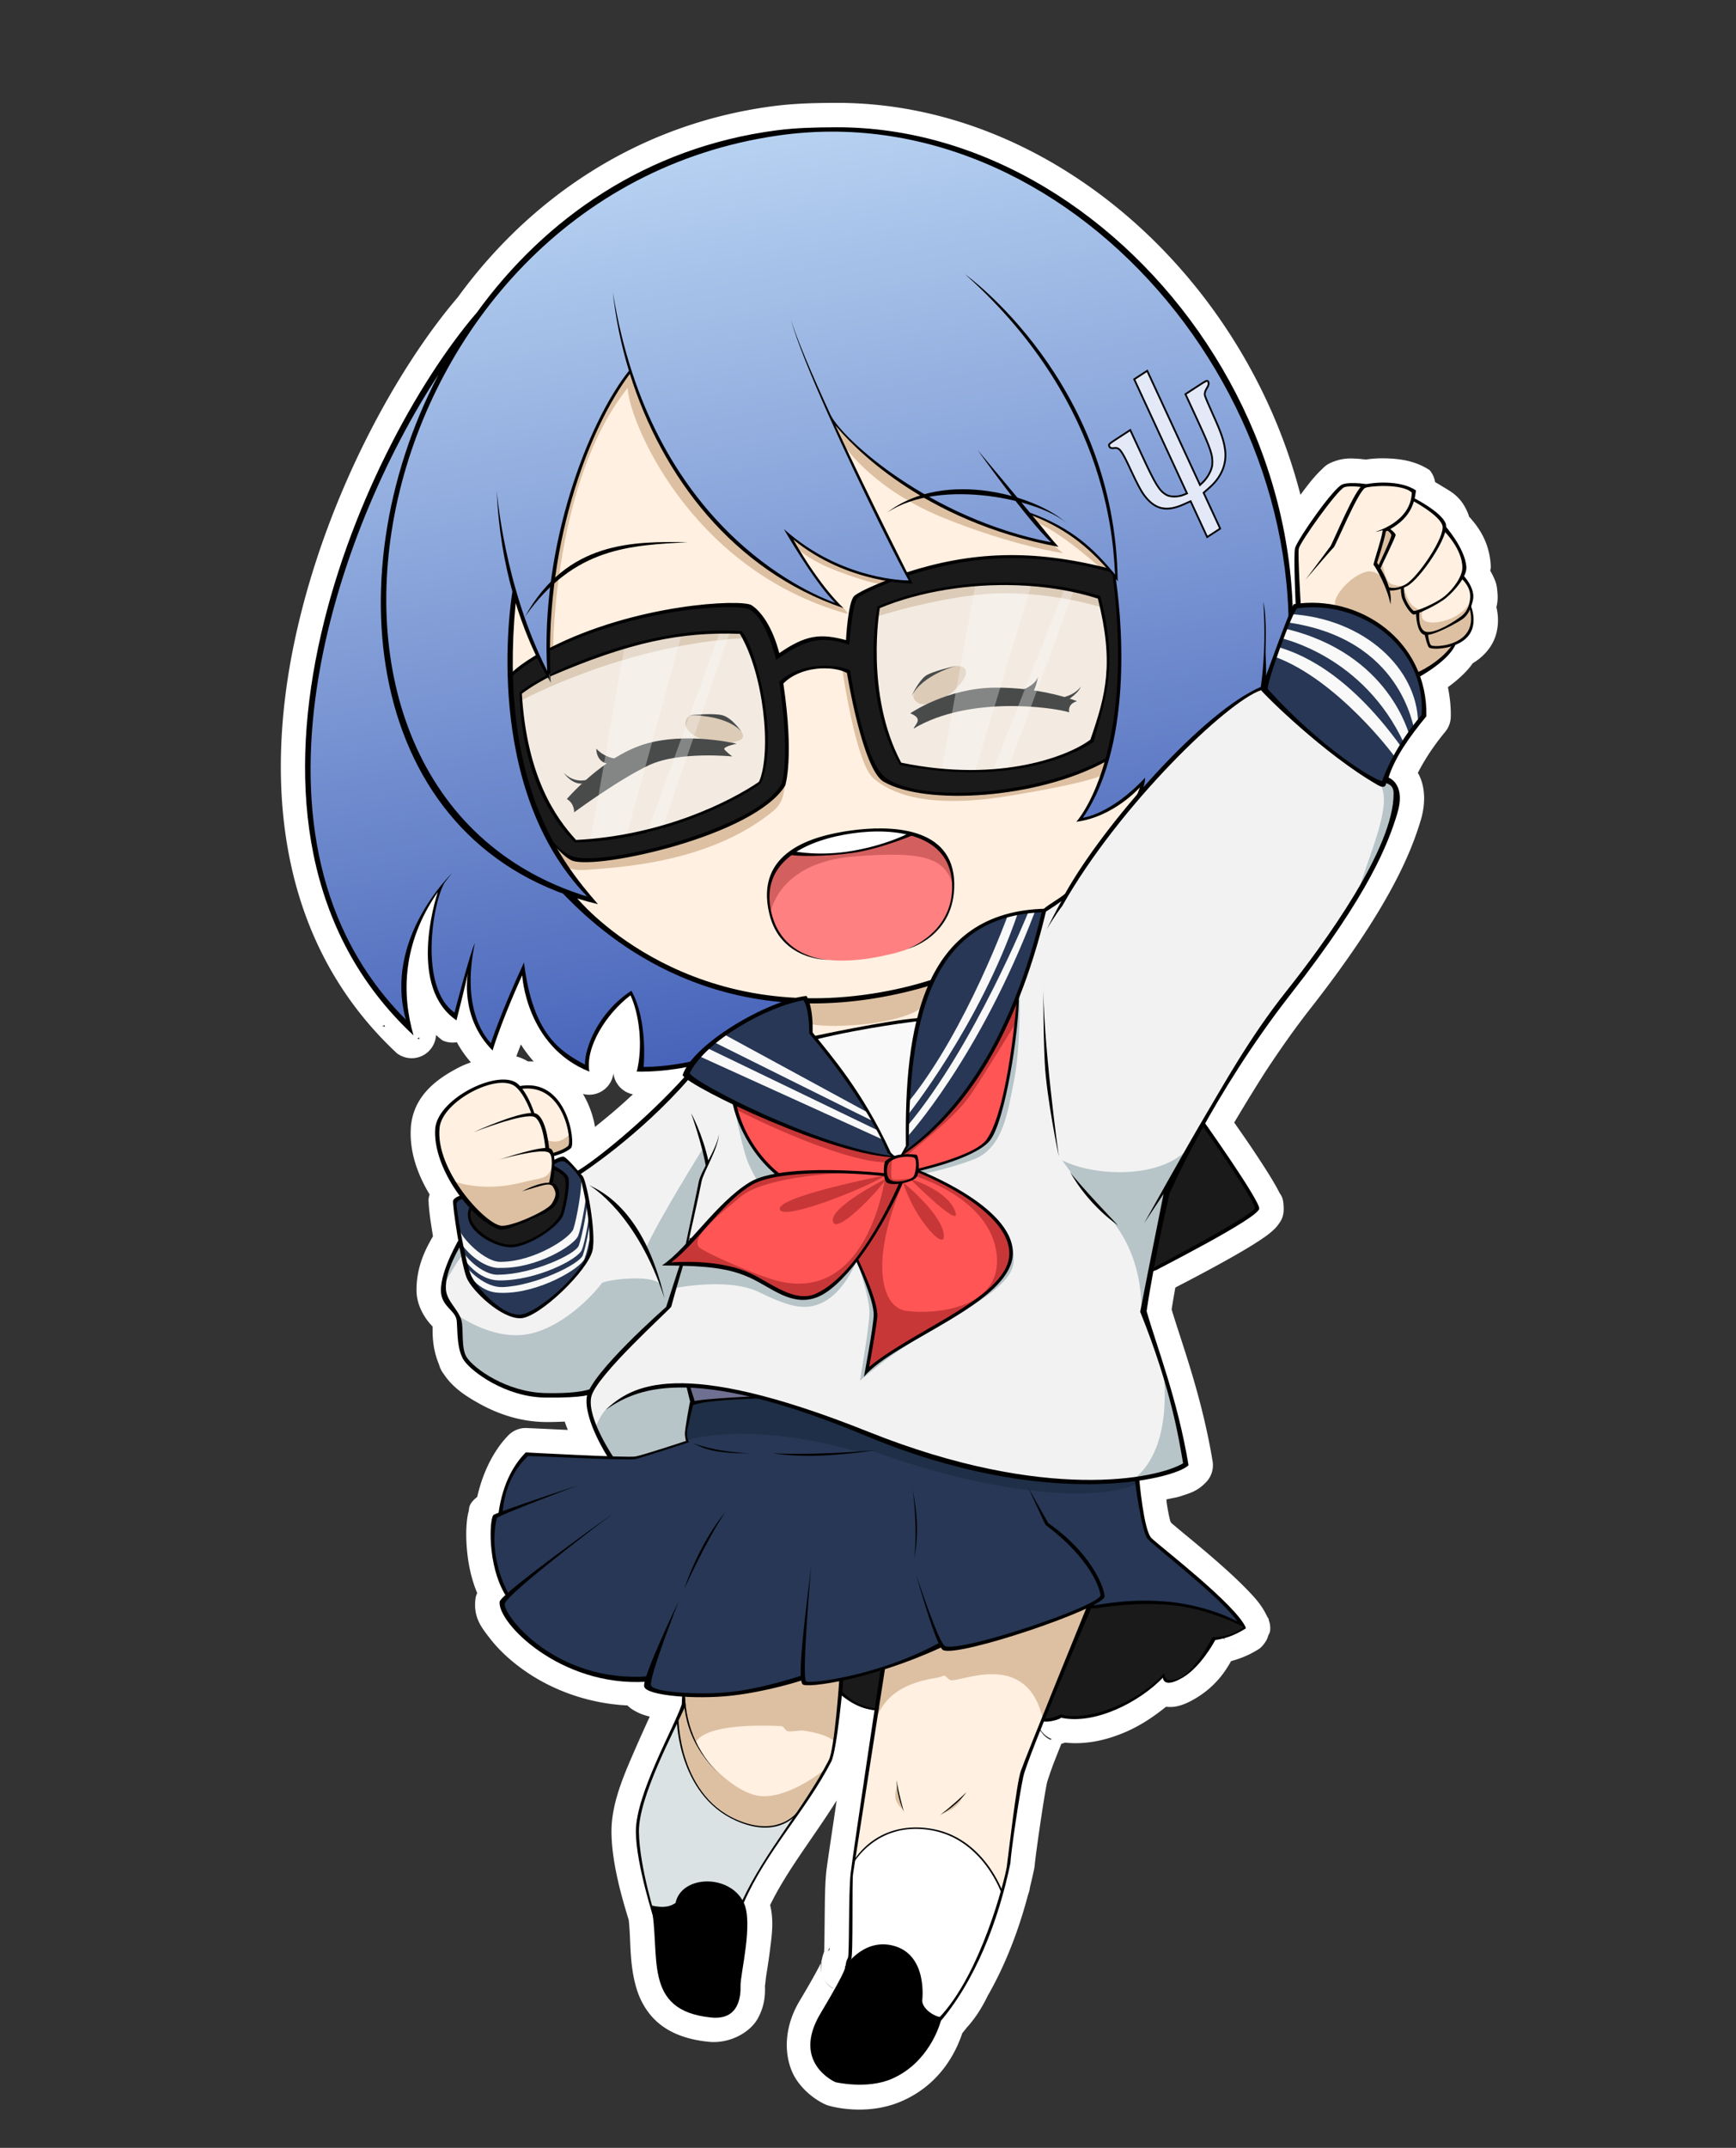 <?xml version="1.0" encoding="UTF-8"?>
<svg width="479.36" height="592.64" version="1.1" viewBox="0 0 479.36 592.64" xml:space="preserve" xmlns="http://www.w3.org/2000/svg" xmlns:xlink="http://www.w3.org/1999/xlink"><rect x="0" y="0" width="479.36" height="592.64" fill="#333333" stroke="none"/><defs><linearGradient id="linearGradient134" x1="203.99" x2="253.1" y1="28.507" y2="294.69" gradientUnits="userSpaceOnUse"><stop stop-color="#bbd6f3" offset="0"/><stop stop-color="#425eb7" offset="1"/></linearGradient></defs><path d="m230.77 28.385c-5.48 0.02-11.216 0.118-17.16 0.891-37.948 4.932-67.743 25.883-87.355 52.963l0.348-0.441c-17.319 20.136-37.183 56.324-45.387 95.693-8.204 39.369-4.25 82.715 28.385 113.13a6.737 6.737 0 0 0 10.795-5.041c0.607 0.515 1.173 1.055 1.859 1.523a6.737 6.737 0 0 0 3.898 0.465c1.009 1.886 2.286 3.74 3.873 5.551-0.939 0.374-1.892 0.697-2.807 1.156-6.243 3.134-12.803 7.743-13.725 16.25a6.737 6.737 0 0 0-0.018 0.184c-0.557 6.896 1.807 13.306 5.158 18.879-0.487 1.549-0.276 1.797-0.27 2.174 8e-3 0.452 0.036 0.821 0.07 1.23 0.069 0.819 0.176 1.755 0.316 2.838 0.195 1.506 0.511 3.432 0.809 5.287-1.842 3.175-4.638 8.226-4.541 15.104 0.06 4.269 2.541 7.717 3.867 9.176 0.459 0.505 0.473 0.536 0.559 0.639 0.028 2.068-0.124 5.917 1.779 10.453-0.1-0.33-0.199-0.661-0.199-0.66 6e-3 0.028 0.018 0.039 0.023 0.066 0.032 0.108 0.097 0.322 0.188 0.625 0.131 0.31 0.177 0.599 0.328 0.912l-0.451-1.359c0.402 1.712 1.109 2.682 1.68 3.377l-0.525-0.736c0.079 0.128 0.164 0.263 0.256 0.4 2.329 3.494 5.476 5.801 10.209 8.381 4.733 2.58 10.841 4.791 17.82 4.869 2.359 0.026 3.76-0.056 5.402-0.111 0.226 0.831 0.556 1.526 0.842 2.299-4.519-0.224-11.246-0.525-11.246-0.525a6.737 6.737 0 0 0-5.164 1.996c-3.097 3.141-6.744 8.749-8.611 17.008-2.571 2.038-2.144 3.165-2.383 4.061-0.262 0.984-0.388 1.859-0.486 2.832-0.196 1.946-0.226 4.213-0.039 6.766 0.285 3.898 1.039 8.427 2.894 12.857-0.16 0.527-0.361 0.678-0.471 1.596-0.617 5.142 1.617 7.859 4.019 10.963s5.678 6.186 9.771 9.025c7.119 4.938 16.898 8.887 28.184 9.44 0.846 0.864 1.764 1.37 2.465 1.74 1.312 0.693 2.466 1.03 3.686 1.336-1.368 3.009-2.485 5.44-4.434 9.916-3.021 6.938-6.131 14.278-6.131 21.758 1e-5 8.858 3.178 19.273 4.752 24.416 0.667 5.479 0.076 12.052 2.176 18.986 1.068 3.527 3.152 7.26 6.625 9.945 3.468 2.682 7.948 4.174 13.27 4.705 5.713 0.589 11.328-2.48 13.506-6.307 2.18-3.829 2.103-7.282 2.043-9.379a6.737 6.737 0 0 0 0-2e-3c0.02 0.702 0.119-1.043 0.402-2.856s0.663-4.132 0.969-6.619c0.485-3.946 1.164-8.091 0.062-12.559 4.708-9.683 11.931-18.569 18.373-28.867-1.051 7.169-2.606 17.366-2.844 19.459-0.416 3.662-0.427 9.075-0.479 14.131-0.026 2.528-0.047 4.889-0.088 6.578-0.017 0.717-0.04 1.221-0.06 1.605-0.518 1.333-0.686 2.392-0.773 3.127l0.648-1.695a6.737 6.737 0 0 0-0.574 4.477c-0.207-0.862-0.256-1.56-0.229-1.977 0.126-1.929 0.346-1.528 0.115-1.018-0.461 1.021-2.104 4.187-5.986 10.686-5.029 8.419-4.055 16.949-0.762 21.801 3.294 4.851 8.029 6.754 8.029 6.754a6.737 6.737 0 0 0 1.131 0.373s9.912 2.929 19.662-1.25c10.716-4.593 15.13-13.508 16.893-18.83 0.497-0.613 0.999-1.222 1.475-1.852l-0.451 0.537c2.582-2.764 4.469-5.85 5.949-8.916 5.013-8.712 8.651-18.362 11.162-27.852 0.301-0.84 0.491-1.566 0.547-2.154 0.438-1.77 0.845-3.535 1.205-5.277a6.737 6.737 0 0 0 0.131-0.99c0.088-1.577 2.398-18.035 3.424-22.842-0.044 0.207 0.644-2.079 1.615-4.662 0.597-1.587 1.484-3.791 2.289-5.82 0.368-0.1 0.697-0.239 1.035-0.354 5.777 0.627 11.454-0.675 16.598-2.875 4.215-1.803 7.915-4.294 11.27-7.008 0.918 0.078 1.835 0.084 2.631-0.062 1.864-0.344 3.455-1.057 5.213-2.07 5.798-3.343 8.553-7.653 10.123-10.463 2.421-0.669 4.979-1.617 7.684-3.348 0.743-0.476 1.5-1.407 2.119-2.471a6.737 6.737 0 0 0 0.453-1.176c0.175-0.464 0.477-0.895 0.527-1.365 0.14-1.319-0.094-2.236-0.385-2.992a6.737 6.737 0 0 0 8e-3 -0.232c-0.108-0.269-0.28-0.417-0.395-0.67-0.03-0.056-0.061-0.158-0.09-0.209l-0.021 0.021c-1.458-3.099-3.399-5.164-5.781-7.606-2.627-2.692-5.724-5.492-8.779-8.141-3.055-2.649-6.063-5.135-8.424-7.078-1.924-1.584-2.996-2.516-3.377-2.818-0.127-0.197-0.256-0.343-0.348-0.682-0.284-1.046-0.599-2.625-0.857-4.231-0.112-0.696-0.107-0.926-0.201-1.609 1.215-0.307 2.811-0.526 3.842-0.869 2.763-0.919 4.652-1.358 7.106-3.869a6.737 6.737 0 0 0 1.826-5.811c-3.019-18.201-8.613-32.805-11.312-41.887 0.307-1.987 0.662-4.004 1.02-6.029 0.324-0.173 0.647-0.344 0.973-0.518l0.082-0.045c4.036-2.087 10.371-5.417 15.85-8.566 2.754-1.583 5.268-3.099 7.307-4.508 1.019-0.705 1.905-1.354 2.811-2.193 0.453-0.42 0.918-0.868 1.471-1.647 0.552-0.779 1.515-1.947 1.424-4.582-0.109-3.155-0.775-3.306-1.26-4.287s-1.054-1.982-1.715-3.092c-1.321-2.219-2.999-4.82-4.744-7.447-2.455-3.696-4.204-6.164-5.941-8.652 1.582-2.652 3.157-5.295 4.981-8.225a6.737 6.737 0 0 0 0.033-0.051c1.188-1.949 2.437-3.913 3.709-5.91l0.012-0.018c3.706-5.624 7.754-11.439 12.334-17.285 22.101-28.211 27.842-43.402 30.396-51.775 1.544-5.063 1.19-9.68-0.605-12.971-0.047-0.086-0.106-0.139-0.154-0.223 1.722-3.417 4.287-7.404 7.549-11.344a6.737 6.737 0 0 0 1.547-4.162c0.057-2.839-0.273-5.545-0.785-8.172 3.411-2.482 5.587-4.756 6.842-6.588 2.982-1.794 5.936-4.791 6.729-9.193 0.472-2.623 0.194-4.643-0.191-6.316 0.01-0.041 0.025-0.078 0.035-0.119 0.364-1.456 0.371-2.859 0.229-4.117-0.058-0.778-0.156-1.575-0.387-2.381a6.737 6.737 0 0 0-0.189-0.566c-0.282-0.73-0.737-1.727-1.371-2.809 0.033-0.418 0.153-0.747 0.133-1.217-0.311-7.279-4.004-11.508-6.059-13.826-0.037-0.115-2e-3 -0.187-0.045-0.305-1.998-5.477-5.303-6.658-7.859-8.314l0.242 0.164c-0.466-0.331-1.101-0.661-1.656-0.998a6.737 6.737 0 0 0-1.49-3.275c-1.301-0.88-2.643-1.496-3.957-1.957-0.263-0.095-0.531-0.184-0.805-0.266-1.872-0.571-3.593-0.794-5.092-0.93a6.737 6.737 0 0 0-0.023-2e-3c-0.416-0.036-0.712-0.048-0.885-0.059l8e-3 2e-3c-1.953-0.119-3.812-0.093-5.584 0.102-0.409 0.04-0.781 0.105-1.156 0.168-0.35-0.042-0.646-0.085-1.047-0.121l0.848 0.15c-0.032 6e-3 -0.068 0.01-0.1 0.016-1.102-0.23-2.022-0.275-2.545-0.252l0.684 4e-3c-1.83-0.105-3.779-0.331-6.68 0.705-2.297 0.82-2.789 1.588-3.572 2.32s-1.488 1.502-2.225 2.356c-1.155 1.338-2.36 2.951-3.551 4.551-15.615-60.546-69.035-108.36-128.32-108.14zm0.051 13.473c60.351-0.223 116.89 58.635 119.39 125.64a6.737 6.737 0 0 0 9.879 5.025 6.737 6.737 0 0 0 1.434-0.799l-1.184 0.6a6.737 6.737 0 0 0 2.633-2.076c0.04-0.08 0.484-0.239-0.91 1.176a6.737 6.737 0 0 0 2.426-5.098c-0.067-1.501-0.214-4.999-0.287-8.223-0.036-1.612-0.054-3.164-0.037-4.291 6e-3 -0.373 0.018-0.588 0.029-0.836-0.082 0.36 0.337-0.616 1.186-1.955 0.979-1.545 2.292-3.478 3.639-5.336 1.347-1.858 2.745-3.66 3.818-4.904 0.313-0.362 0.484-0.527 0.715-0.77 0.274-0.021 0.183-2e-3 0.791 0.033a6.737 6.737 0 0 0 0.408 2e-3 6.737 6.737 0 0 0 0.271 0.049c0.5 0.045 0.984 0.106 1.377 0.162a6.737 6.737 0 0 0 2.33-0.078c-0.585 0.123-0.248 0.063 0.424-0.049a6.737 6.737 0 0 0 0.186-0.035c0.173-0.034 0.311-0.052 0.422-0.062a6.737 6.737 0 0 0 0.119-0.012c0.811-0.09 2.025-0.126 3.32-0.047a6.737 6.737 0 0 0 8e-3 2e-3c0.282 0.017 0.435 0.025 0.494 0.029 2e-3 2.2e-4 3e-3 -2.3e-4 6e-3 0 0.336 0.03 0.487 0.091 0.775 0.131a6.737 6.737 0 0 0 2.992 3.334c0.246 0.13 0.611 0.328 1.043 0.574a6.737 6.737 0 0 0 0.396 0.209c0.285 0.138 0.688 0.38 1.19 0.736a6.737 6.737 0 0 0 0.242 0.164c1.796 1.164 3.295 3.72 2.531 1.627-0.314-0.86-0.3-1.413-0.287-1.699a6.737 6.737 0 0 0 1.557 4.627c0.906 1.086 3.829 6.449 3.955 7.029a6.737 6.737 0 0 0 1.119 6.701c0.046 0.053 0.179 0.21 0.32 0.402a6.737 6.737 0 0 0 0.516 0.613c-0.056 0.201-0.115 0.424-0.162 0.564a6.737 6.737 0 0 0-0.346 2.522l0.021 0.396a6.737 6.737 0 0 0 0.396 1.938c0.075 0.206 0.256 0.991 0.154 1.559 0.012-0.069 0.261-0.145-0.797 0.281a6.737 6.737 0 0 0-3.732 3.736c0.348-0.865-0.129 1.473-6.83 5.352a6.737 6.737 0 0 0-2.975 8.076c0.716 2.024 1.078 4.288 1.209 6.697-4.132 5.158-8.107 10.711-10.021 17.02a6.737 6.737 0 0 0 3.938 8.207c-0.606-0.243-0.918-0.542-1.086-0.85s0.357-0.073-0.455 2.59c-2.297 7.53-6.73 20.099-28.115 47.396-4.882 6.232-9.149 12.368-12.99 18.197a6.737 6.737 0 0 0-0.057 0.088c-1.281 2.011-2.585 4.059-3.873 6.17-2.594 4.168-5.29 8.468-7.428 12.279a6.737 6.737 0 0 0 0.371 7.178c1.183 1.676 4.875 6.938 8.232 11.992 1.426 2.146 2.667 4.112 3.728 5.846-1.353 0.863-2.68 1.721-4.514 2.775-5.168 2.971-11.462 6.284-15.404 8.322a6.737 6.737 0 0 0-0.082 0.045c-0.908 0.486-1.821 0.972-2.738 1.461a6.737 6.737 0 0 0-0.107 0.07 6.737 6.737 0 0 0-0.295 0.088 6.737 6.737 0 0 0-0.57 0.277c-8e-3 4e-3 -0.08 0.041-0.08 0.041l0.033 0.019a6.737 6.737 0 0 0-3.607 4.561c-0.699 3.753-1.372 7.658-1.932 11.439a6.737 6.737 0 0 0 0.186 2.828c2.634 9.261 7.33 21.763 10.359 36.727-1.773 0.528-3.886 1.091-6.846 1.527a6.737 6.737 0 0 0-5.725 7.281c0.093 1.006 0.434 4.575 1.039 8.336 0.302 1.88 0.661 3.795 1.154 5.615 0.494 1.82 0.37 3.356 3.059 6.045 1.478 1.478 2.763 2.4 5.107 4.33s5.264 4.343 8.162 6.856c2.523 2.188 4.885 4.392 6.932 6.418a6.737 6.737 0 0 0-3.746 2.602c-0.182 0.343-4.125 6.246-6.439 7.684a6.737 6.737 0 0 0-6.894 1.182c-2.574 2.653-6.707 5.547-10.902 7.342-4.196 1.795-8.374 2.39-11.025 1.803a6.737 6.737 0 0 0-6.168 1.867c4e-3 -4e-3 0.014-0.016 0.018-0.019 0.546-0.533 0.834-0.694 1.043-0.824 0.418-0.261 0.518-0.282 0.566-0.303 0.097-0.041-0.101 0.039-0.311 0.096-0.42 0.114-1.158 0.028-0.291 0.154a6.737 6.737 0 0 0-7.219 4.141c-1.474 3.646-2.81 7.02-3.848 9.779-1.038 2.76-1.73 4.484-2.18 6.592-1.299 6.086-3.194 18.474-3.594 24.021-0.347 1.672-0.73 3.358-1.154 5.049a6.737 6.737 0 0 0-0.162 0.922 6.737 6.737 0 0 0-0.227 0.588c-2.302 8.715-5.659 17.504-10.025 24.998a6.737 6.737 0 0 0-0.248 0.467c-1.062 2.205-2.281 4.11-3.676 5.604a6.737 6.737 0 0 0-0.451 0.537c-0.589 0.779-1.19 1.532-1.801 2.258a6.737 6.737 0 0 0-1.332 2.527c-0.598 2.145-3.54 8.953-9.797 11.635-3.565 1.528-9.643 0.71-10.633 0.57-0.466-0.297-1.165-0.795-1.734-1.633-0.816-1.203-1.921-2.129 1.182-7.322 3.996-6.688 5.751-9.949 6.699-12.049 0.263-0.583 0.497-1.026 0.691-1.621a6.737 6.737 0 0 0 0.084-0.029c0.047-0.05 0.092-0.095 0.137-0.141a6.737 6.737 0 0 0 0.414-1.363l0.354 0.266c0.512-0.778 0.701-1.318 0.801-1.635l-0.84 0.336a6.737 6.737 0 0 0 0.377-4.494c0.013-0.357 0.033-0.656 0.043-1.059 0.045-1.873 0.066-4.251 0.092-6.766 0.052-5.03 0.186-10.912 0.395-12.75 0.316-2.778 4.263-29.509 6.566-44.895a6.737 6.737 0 0 0-5.916-7.693c-0.083-9e-3 -0.142-0.016-0.186-0.021-0.174-0.023-0.411-0.066-0.705-0.137a6.737 6.737 0 0 0-0.135-0.031c-1.188-0.259-2.38-0.648-4.514-2.367a6.737 6.737 0 0 0-10.926 4.551c-0.307 2.958-0.753 6.904-1.24 10.268-0.244 1.682-0.499 3.224-0.73 4.344s-0.697 2.102-0.23 1.193c-6.274 12.225-17.419 23.483-24.348 39.326a6.737 6.737 0 0 0 0.092 5.6c-0.119-0.248 0.449 4.38-0.078 8.666-0.263 2.143-0.613 4.296-0.908 6.186-0.295 1.889-0.621 3.072-0.557 5.32 0.024 0.873-0.194 1.777-0.252 2.041-0.134-0.048 0.016-0.09-0.449-0.139a6.737 6.737 0 0 0-0.033-4e-3c-3.624-0.36-5.417-1.217-6.379-1.961-0.961-0.744-1.466-1.518-1.973-3.191-1.013-3.346-0.77-9.81-1.728-17.135a6.737 6.737 0 0 0-0.238-1.098c-1.374-4.492-4.381-16.143-4.381-21.266 0-2.862 2.206-9.94 5.01-16.381s5.836-12.028 7.318-16.539a6.737 6.737 0 0 0 0.33-1.775l0.105-2.166a6.737 6.737 0 0 0-6.285-7.049c-2.28-0.15-4.119-0.442-5.404-0.717a6.737 6.737 0 0 0-5.736-3.357c-9.992 0.507-18.777-3.025-24.9-7.273-3.062-2.124-5.431-4.438-6.797-6.203-0.383-0.495-0.428-0.772-0.594-1.162a6.737 6.737 0 0 0-0.053-6.086c-1.687-2.773-2.747-7.247-3.014-10.904-0.13-1.776-0.085-3.33 6e-3 -4.303-0.17 0.375-0.804 0.992-1.799 1.756a6.737 6.737 0 0 0 1.861-2.338c0.012-0.067 0.046-0.3 0.037-0.266-4e-3 0.013-1e-3 0.155 0.021 0.193a6.737 6.737 0 0 0 1.906-2.397c0.774-5.409 2.323-8.586 3.856-10.715 3.086 0.165 11.469 0.625 19.248 0.898a6.737 6.737 0 0 0 5.951-10.299c-0.416-0.666-1.87-3.09-3.031-5.75-1.161-2.66-1.71-5.73-1.658-6.143-0.024 0.191-0.051 0.298-0.064 0.348a6.737 6.737 0 0 0-8.07-8.26c-0.283 0.067-3.032 0.536-9.863 0.459-4.146-0.047-8.288-1.461-11.523-3.225-3.236-1.764-5.777-4.519-5.447-4.025l-2e-3 -2e-3a6.737 6.737 0 0 0-0.031-0.045 6.737 6.737 0 0 0-0.012-0.033c-0.27-0.558-0.547-4.013-0.848-7.617-0.371-4.453-3.203-6.748-3.986-7.609s-0.364-0.101-0.367-0.301c-0.018-1.282 2.829-8.48 3.936-10.447a6.737 6.737 0 0 0 0.768-4.445c-0.44-2.55-0.832-5.128-1.08-7.043-0.043-0.334-0.054-0.489-0.088-0.777a6.737 6.737 0 0 0 0.312-7.393c-3.414-4.593-5.627-10.57-5.418-13.984 0.041-0.05 2.547-3.722 6.346-5.629 1.915-0.962 3.936-1.551 5.141-1.676 1.039-0.108 0.896 0.077 0.268-0.428a6.737 6.737 0 0 0 6.086 2.086c2.279-0.402 2.598-0.02 3.566 0.957 0.968 0.977 2.01 3.071 2.508 5.018a6.737 6.737 0 0 0 8e-3 0.027c0.035 0.133 0.056 0.266 0.082 0.398a6.737 6.737 0 0 0-4.578 7.314c0.01 0.064 0.027 0.209 0.039 0.406a6.737 6.737 0 0 0 6.746 5.508c0.451 0.487 0.9 0.965 1.369 1.504a6.737 6.737 0 0 0 8.505 1.381c6.133-3.619 18.924-13.831 30.957-27.053a6.737 6.737 0 0 0 1.568-5.254 6.737 6.737 0 0 0-7.277-8.666c-1.774 0.347-3.277 0.475-4.832 0.646 0.118-5.997-0.966-11.843-3.207-16.678a6.737 6.737 0 0 0-10.172-2.543c-4.227 3.193-7.85 7.376-10.473 12.033-0.588 1.045-1.117 2.128-1.603 3.228-6.517-6.649-7.035-15.781-7.035-15.781a6.737 6.737 0 0 0-12.846-2.469s-1.234 2.782-2.412 5.506c0.055-1.138 0.164-1.934 0.164-1.934a6.737 6.737 0 0 0-10.857-5.332c-0.04-0.894-0.115-1.762-0.084-2.707 0.203-6.262 2.032-12.449 2.418-13.641a6.737 6.737 0 0 0-11.945-5.912c-5.457 7.879-8.28 15.913-9.303 23.576-16.559-24.678-17.956-55.379-11.66-85.592 7.64-36.664 27.048-71.793 42.412-89.656a6.737 6.737 0 0 0 0.348-0.441c17.767-24.531 44.15-43.083 78.18-47.506 4.976-0.647 10.136-0.758 15.477-0.777zm-70.852 198.76a6.737 6.737 0 0 0-1.078 1.19 6.737 6.737 0 0 0-4.289 2.295l-0.117-0.389c-0.167 0.203-0.418 0.524-0.686 0.977l0.439-0.039a6.737 6.737 0 0 0 0.047 7.619c0.053 0.063 0.132 0.155 0.227 0.264a6.737 6.737 0 0 0 2.978 1.199l-0.916-3.059a6.737 6.737 0 0 0 0.965 0.908l-0.523 0.154c0.096 0.1 0.205 0.215 0.328 0.342l0.264-0.432a6.737 6.737 0 0 0 0.984 0.922l-0.838 1.27a6.737 6.737 0 0 0 4.502-0.309 6.737 6.737 0 0 0 5.221-3.135l0.121 0.316c0.275-0.463 0.357-0.901 0.51-1.35a6.737 6.737 0 0 0-1.1-6.67c-0.076-0.078-0.164-0.169-0.266-0.275a6.737 6.737 0 0 0-2.588-0.688l1.457 3.801a6.737 6.737 0 0 0-1.416-1.426l-4.533 6.85-1.99 0.59 4.666-7.629 1.533-0.139a6.737 6.737 0 0 0-0.896-0.902l0.768-1.254a6.737 6.737 0 0 0-3.773-1.002zm3.846 0.225 0.156 0.404 0.184-0.301c-0.148-0.045-0.26-0.079-0.34-0.104zm0.744 2.713-0.111 0.168 0.236-0.021c-0.046-0.053-0.084-0.099-0.125-0.146zm-8.543 0.277a6.737 6.737 0 0 0-0.057 0.662l0.543-0.051a6.737 6.737 0 0 0-0.594 0.656 6.737 6.737 0 0 0-0.223 2.615l-0.934-3.111 1.006-0.092c0.1-0.231 0.116-0.44 0.258-0.68zm10.01 2.779 0.848 2.209-1.373 0.406a6.737 6.737 0 0 0 0.525-2.615zm-0.629 4.934c-0.215 0.363-0.405 0.603-0.51 0.73a6.737 6.737 0 0 0 0.094-0.469 6.737 6.737 0 0 0 0.416-0.262zm-7.803 2.531-0.176 0.268c0.079 0.025 0.174 0.054 0.283 0.088zm-51.467 28.74a6.737 6.737 0 0 0 0.193 0.549l-0.701-0.254zm9.685 3.404-0.057 0.543-0.543-0.195a6.737 6.737 0 0 0 0.6-0.348zm28.014 1.957c1.012 1.607 2.195 3.197 3.555 4.729-0.526-0.057-1.063-0.028-1.602-0.037-1.042-0.625-2.111-1.103-3.199-1.363 0.33-1.058 0.844-2.193 1.246-3.328zm49.625 4.004c0.038 0.034 0.279 0.086 0.891 1.162l0.09 0.873a6.737 6.737 0 0 0-0.98-2.035zm-24.064 2.291a6.737 6.737 0 0 0 5.381 7.477c-4.129 3.852-7.188 6.363-10.469 8.994l2e-3 0.016c-8e-4 -5e-3 -3e-3 -0.01-4e-3 -0.016-5e-3 4e-3 -7e-3 4e-3 -0.012 8e-3 -9e-3 -0.047-5e-3 -0.087-0.014-0.135-0.101-0.637-0.228-1.27-0.391-1.897-0.573-2.24-1.496-4.695-2.918-7.084a6.737 6.737 0 0 0 8.42-7.334c-9.5e-4 -5e-3 5e-3 -0.024 4e-3 -0.029zm-17.328 30.326c-0.088-0.069 0.133 0.116 0.4 0.385 0.049 0.05 0.134 0.152 0.188 0.207-0.489-0.272-0.541-0.555-0.588-0.592zm-20.223 6.719c5.6e-4 0.032 0.098 0.107 0.045 0.541-4e-3 -0.046-0.018-0.156-0.021-0.197-0.02-0.234-0.024-0.396-0.023-0.344zm-0.893 2.938c-0.595 1.02-1.198 1.511-1.435 1.662-0.301 0.191-0.294 0.158-0.283 0.154a6.737 6.737 0 0 0 1.719-1.816zm60.482 0.691a6.737 6.737 0 0 0-5.547 1.998l-0.016-0.035c-0.161 0.176-0.328 0.358-0.502 0.547l0.182 0.092a6.737 6.737 0 0 0-1.807 3.244 6.737 6.737 0 0 0 11.539 5.785c0.173-0.188 0.353-0.384 0.541-0.59a6.737 6.737 0 0 0 1.002-2.705l0.105 0.053c0.034-0.171 0.047-0.361 0.074-0.539a6.737 6.737 0 0 0-5.572-7.85zm-5.107 2.996 9.574 4.869-5.623 4.107zm-53.111 32.754c0.096 0.117 0.279 0.312 0.475 0.666a6.737 6.737 0 0 0-0.475-0.666zm0.82 1.674c0.057 0.181 0.123 0.276 0.172 0.5 9e-3 0.029 0.043 0.147 0.043 0.146a6.737 6.737 0 0 0-0.215-0.646zm9.996 72.59c-0.286 0.481-0.526 0.514-0.531 0.52-8e-3 9e-3 0.245-0.248 0.531-0.52zm194.03 6.393a6.737 6.737 0 0 0 0.088 0.99c-0.113-0.199-0.233-0.548-0.357-0.832-2e-3 -5e-3 0.039 0.049 0.037 0.043zm2.66 3.537a6.737 6.737 0 0 0 0.156 0.018l-0.043 0.045c-0.014-7e-3 -0.113-0.062-0.113-0.062zm-14.348 4.225c1.451 1.607 1.498 3.588 1.498 3.588a6.737 6.737 0 0 0-1.498-3.588zm-142.49 3.387c0.179 0.377 0.402 0.504 0.535 1.037 0.582 2.327 0.101 2.057 0.152 1.838a6.737 6.737 0 0 0-0.688-2.875zm104.16 6.701a6.737 6.737 0 0 0-1.549 5.873l-0.275-1.307v-0.088c0.039-2.967 1.212-3.92 1.824-4.479zm-1.432 6.43a6.737 6.737 0 0 0 3.826 4.016l-0.35 0.199c-0.562-0.229-1.107-0.533-1.904-1.33l-0.936-1.174c0.226 0.359 0.23 0.341 0.23 0.342l-0.145-0.207-6e-3 -0.01c-0.016-0.024-0.042-0.065-0.08-0.125-6e-3 -0.01 7.5e-4 7.8e-4 -6e-3 -0.01l-2e-3 -2e-3c-3e-3 -5e-3 -2e-3 -4e-3 -6e-3 -0.01-0.053-0.085-0.445-0.844-0.445-0.844zm-48.418 2.279c0.029 7e-3 0.068 0.011 0.098 0.018 0.011 3e-3 0.026 0.011 0.037 0.014zm-32.447 17.627a6.737 6.737 0 0 0-5.846 12.137c0.242 0.12 0.052 0.022 0.133 0.059l-2e-3 4e-3c0.113 0.053 0.204 0.094 0.299 0.137 1e-3 5.7e-4 3e-3 1e-3 4e-3 2e-3 0.042 0.019 0.095 0.043 0.133 0.06a6.737 6.737 0 0 0 5.66-12.225c0.284 0.135 0.265 0.125-0.062-0.033a6.737 6.737 0 0 0-0.01-4e-3c-0.333-0.16-0.135-0.061-0.107-0.045-0.078-0.035-0.152-0.069-0.201-0.092zm32.119 38.59c0.369 0.163 0.504 0.25 0.473 0.232a6.737 6.737 0 0 0-0.303-0.019 6.737 6.737 0 0 0-0.17-0.213zm-7.389 2.1 0.025 0.019a6.737 6.737 0 0 0-0.018 0.019zm-1.371 0.932a6.737 6.737 0 0 0-0.027 0.621 6.737 6.737 0 0 0-0.418 0.449c0.065-0.204 0.173-0.565 0.445-1.07zm-2.127 7.568a6.737 6.737 0 0 0 3.357 3.824c-0.202-0.105-0.376-0.122-0.586-0.254-1.501-0.939-2.403-2.47-2.772-3.57zm12.02 1.389 4e-3 4e-3c1e-3 -2e-3 -0.057 0.084-0.016 0.025a6.737 6.737 0 0 0 0.012-0.029zm-8.275 2.603a6.737 6.737 0 0 0 5.303 0.012c-0.754 0.338-2.693 1.157-5.303-0.012z" fill="#fff" stop-color="#000000"/><g><path d="m299.22 443.74c-10.891 4.381-22.048 8.503-33.525 10.76-1.716 0.217-3.592 0.616-5.26 0.252-1.143-1.091-2.595 0.493-3.795 0.754-4.039 1.766-8.277 3.109-12.369 4.766-0.94 1.196-0.589 3.054-1.035 4.492-2.424 15.554-4.928 31.102-7.203 46.676-0.667 3.255 1.387-0.154 1.963-0.698 4.118-4.443 10.889-6.731 16.831-6.214 6.12 0.156 12.187 3.655 16.156 8.202 2.269 2.37 3.818 5.76 5.369 8.612 0.99 1.02 1.407-1.285 1.432-2.098 1.899-9.621 2.191-19.38 4.25-28.963 3.818-11.158 8.529-21.973 12.875-32.932 1.667-4.31 3.661-8.518 5.01-12.939 0.021-0.42-0.303-0.662-0.697-0.67zm-67.701 19.773c-0.019 6.9e-4 -0.038 2e-3 -0.057 6e-3 -3.139 0.42-6.455 1.227-9.559 0.719-0.873-1.451-2.745-0.18-3.965-0.035-8.1 2.148-16.403 3.742-24.758 3.547-1.384 0.256-3.289-0.492-4.338 0.459-0.17 1.022-7e-3 2.09 0.135 3.117-1.048 0.476-1.409 2.047-1.85 3.123 0.135 4.958 1.408 10.117 3.513 14.814 2.297 5.175 6.08 9.48 11.199 12.019 4.874 2.743 11.192 3.96 16.148 0.843 2.821-2.135 4.529-5.155 6.499-8.024 2.441-4.152 5.509-8.246 5.932-13.207 0.789-5.585 1.396-11.209 1.742-16.836-0.034-0.269-0.359-0.555-0.643-0.545z" fill="#fff0e1" stroke-width=".472"/><path d="m315.88 442.11c-4.196-0.094-8.368 0.479-12.514 0.982-0.744 0.184-1.609-0.028-2.277 0.361-0.935 1.25-1.339 2.826-2.023 4.219-3.7 8.734-7.392 17.472-10.949 26.266-0.213 0.856 0.823 0.91 1.397 0.73 1.202-0.143 2.348-0.618 3.463-1.018 4.584 1.053 9.332-0.102 13.656-1.672 5.39-2.053 10.493-5.238 14.537-9.391 0.378 0.95 0.92 1.462 1.91 1.297 3.001-0.17 5.617-2.474 7.469-4.518 1.786-2.152 3.418-4.642 4.748-7.094 2.982-0.492 5.505-1.167 8.117-2.949 0.639-0.751-0.236-1.179-0.818-1.395-6.607-3.094-13.734-5.299-21.047-5.734-1.888-0.077-3.779-0.091-5.668-0.086zm-72.951 18.439c-3.136 0.808-6.218 1.705-9.359 2.428-0.928 0.141-1.462 1.037-1.387 1.928 0.036 0.945-0.523 2.205 0.531 2.787 2.307 2.179 5.286 3.726 8.439 4.139 1.093-0.202 1.04-1.587 1.236-2.432 0.402-2.741 0.841-5.479 1.195-8.227-0.037-0.348-0.289-0.642-0.656-0.623z" fill="#1a1a1a" stroke-width=".236"/><path d="m206.79 385.42c-4.688 0.27-9.418 0.418-14.035 1.34-0.748 0.203-1.845 0.267-1.982 1.232-0.781 3.131-1.315 6.368-1.157 9.605-0.708 0.526-1.5 0.902-2.38 1.056-4.771 1.289-9.391 3.493-14.419 3.53-2.717 0.175-5.45-0.255-8.204-0.277-5.979-0.163-11.953-0.531-17.934-0.599-0.77-0.056-1.591 0.032-1.984 0.798-3.715 3.927-5.917 9.173-6.352 14.541 0.017 0.706 0.841 0.847-0.185 1.089-0.722 0.341-1.715 0.644-1.622 1.634-1.374 6.768 0.015 13.881 3.099 19.991 0.288 0.704 1.145 0.512 1.542 0.02 0.755-0.609 1.497-1.245 2.246-1.841-1.57 1.46-3.281 2.85-4.476 4.648-0.332 1.437 0.68 2.756 1.381 3.918 4.367 6.125 10.679 10.721 17.578 13.618 6.286 2.618 13.173 3.796 19.97 3.406 0.773 0.127 1.253-0.461 1.321-1.176 0.784-2.221 1.713-4.383 2.617-6.553-0.946 2.933-2.095 5.838-2.567 8.895-0.208 0.847 0.344 1.65 1.145 1.91 2.756 1.038 5.749 1.216 8.661 1.431 4.215 0.069 8.446 0.105 12.65-0.239 6.681-0.819 13.261-2.459 19.638-4.557 0.642-0.542 0.192-1.575 0.327-2.325 5e-3 -0.906 0.053-1.859 0.108-2.781 0.031 2.039-0.248 4.134 0.22 6.137 0.358 1.023 1.639 0.646 2.456 0.674 6.407-0.459 12.684-2.03 18.806-3.914 5.561-1.752 10.987-3.974 16.107-6.764 0.337-0.315 0.104-0.988 0.427-0.308 0.452 0.788 1.24 1.579 2.234 1.294 4.784-0.168 9.402-1.604 13.985-2.86 8.174-2.427 16.311-5.093 24.073-8.647 0.553-0.263 1.101-0.536 1.641-0.825-0.447 0.632 0.411 1.164 0.986 0.891 5.212-0.849 10.457-1.346 15.72-1.126 7.668 0.131 15.319 1.95 22.308 5.187 0.529 0.42 1.459-0.068 1.095-0.757-1.996-2.613-4.433-4.864-6.813-7.125-5.492-5.088-11.439-9.752-17.027-14.67-1.344-1.042-1.548-2.904-1.984-4.452-0.892-3.892-1.506-7.844-2.065-11.791-0.442-0.865-1.603-0.274-2.315-0.301-12.903 1.342-26.088 0.303-38.822-2.295-12.046-2.428-23.806-6.271-35.131-11.057-9.322-3.787-18.814-7.237-28.575-9.706-0.771 0.034-1.542 0.068-2.312 0.102zm89.543 41.339c1.696 1.739 3.247 3.622 4.594 5.644-1.371-2.028-2.942-3.917-4.634-5.685zm7.687 11.737c0.156 0.46 0.297 0.927 0.381 1.405-0.109-0.431-0.277-1.086-0.381-1.405zm0.436 1.861c-0.077 0.479-0.58 0.7-0.05 0.065l0.046-0.108z" fill="#273755" stroke-width=".236"/><path d="m190.83 387.05-1.326 10.341s15.689-5.127 43.443 2.121c0.847 0.221 3.729 1.149 4.575 1.14 1.763-0.019 2.549-0.502 3.763-0.184 35.163 12.755 63.173 13.775 72.67 8.856l-0.088-0.972s-16.882 1.503-29.433-0.53c-12.551-2.033-31.201-6.276-39.686-9.899-8.485-3.624-31.82-12.286-35.002-12.374-3.182-0.088-15.203 1.237-18.915 1.503z" fill="#1f2f47"/><path d="m228.46 35.908c-9.922-0.059-19.777 1.7-29.328 4.283-21.175 5.81-40.573 17.656-55.67 33.57-21.682 22.76-35.126 53.263-37.092 84.65-1.14 18.975 2.256 38.591 11.875 55.162 7.485 13.026 19.04 23.664 32.689 29.959 3.337 1.545 6.736 3.023 10.283 4.012 1.056 5e-3 0.693-1.308 0.111-1.721-8.196-9.119-13.801-20.39-16.879-32.215-3.243-11.691-3.993-23.921-3.654-35.994-0.024-4.857 0.583-9.643 1.145-14.449-0.252-1.044-0.504-2.087-0.756-3.131 2.259 8.435 5.162 16.743 9.145 24.527 1.342 2.115 1.206-0.603 1.137-1.686-0.097-8.255 0.181-16.481 1.478-24.639 2.364-15.317 6.801-30.373 13.896-44.193 2.102-3.957 4.366-7.882 7.182-11.371 5.203 15.854 13.485 30.85 25.148 42.873 7.007 7.322 15.205 13.553 24.373 17.92 1.809 0.824 5.319 2.715 7.252 3.214 0.222-0.238-1.147-2.075-1.668-2.525-4.008-5.071-7.738-10.32-10.838-16 1.883 1.545 3.96 2.739 6 4.09 7.823 4.776 17.039 7.534 26.157 8.31 1.286-0.234-0.018-1.556-0.276-2.234-6.099-12.574-12.358-25.069-18.291-37.723-0.564-1.099-0.789-2.344-1.377-3.443 1.93 2.378 4.417 4.239 6.59 6.387 4.918 4.641 10.308 8.775 16.164 12.166 10.096 6.066 21.078 10.678 32.549 13.389 1.408 0.266 2.822 0.911 4.254 0.787 0.75-0.962-0.811-1.632-1.272-2.385-2.841-3.149-5.494-6.461-8.113-9.795 1.357 1.435 2.478 3.161 4.031 4.379 4.18 1.133 7.95 3.398 11.486 5.848 3.864 2.713 7.324 6.016 10.398 9.568 0.341 0.54 0.799 1.569 1.506 1.176 0.066 0.646 0.034 1.228-0.281 1.768 0.348 4.315 0.917 8.622 1.059 12.971 0.621 14.431-0.126 29.304-5.494 42.916-1.172 3.085-2.823 5.932-4.481 8.758-0.262 1.01 0.998 0.987 1.588 0.641 5.651-1.635 10.434-5.274 14.609-9.303 0.179-0.214 0.276-0.286 0.316-0.271 0.114 0.063-0.284 0.967-0.312 1.227-1.745 5.368-5.004 10.039-8.254 14.59-0.631 1.055-1.756 1.964-1.973 3.191 0.47 1.114 1.739 0.062 2.449-0.219 4.373-2.154 7.844-5.702 10.975-9.361 0.794-1.015 1.546-2.063 2.283-3.119-2.504 7.394-5.184 14.754-8.119 21.984-0.109 0.926 1.024 0.856 1.496 0.373 7.032-3.91 13.141-9.359 18.205-15.584 8.896-10.891 14.154-24.408 16.246-38.236 0.261-1.652 0.479-3.309 0.664-4.971 0.114 8.988-0.294 17.94-0.742 26.914-0.248 0.737 0.457 1.938 1.209 1.133 1.171-2.724 1.826-5.664 2.652-8.512 5.638-21.102 5.411-43.609 0.027-64.736-8.346-33.076-28.508-63.176-56.342-82.984-15.535-10.972-33.562-18.701-52.496-21.131-4.941-0.753-9.933-0.835-14.922-0.805zm62.535 67.695c0.103 0.16 0.206 0.32 0.309 0.48 5.095 8.006 9.172 16.668 11.996 25.73-2.97-9.212-7.151-18.023-12.305-26.211zm-169.39-1.578c-1.019 0.636-3.914 6.011-4.635 6.947-13.087 21.686-22.787 45.488-28.063 70.281-4.424 21.112-5.482 43.425 0.551 64.336 3.891 13.616 11.013 26.31 20.777 36.584 0.513 0.52 1.452 1.931 2.103 0.809-0.197-2.165-0.873-4.295-0.9-6.469-0.569-8.549 2.143-16.995 6.689-24.174 0.935-1.507 2.021-3.353 3.098-4.76-2.014 5.998-2.774 12.737-2.449 19.045 0.368 5.222 1.597 10.917 5.674 14.549 0.488 0.594 1.598 0.605 1.676-0.322 1.244-4.268 2.313-8.57 3.606-12.824-0.877 7.414 0.173 15.523 4.924 21.527 0.417 0.717 1.459 0.528 1.58-0.301 2.489-6.676 5.212-13.512 8.188-19.83 1.167 7.391 3.123 15.158 8.475 20.703 2.388 2.498 5.308 4.488 8.379 6.012 1.142 0.011 0.669-1.579 0.938-2.352 1.288-6.951 5.726-13.077 11.309-17.244 0.595-0.685 0.925-0.164 1.111 0.512 2.616 6.117 2.862 12.73 2.607 19.268 0.338 1.081 1.766 0.457 2.619 0.555 12.439-0.756 25.068-4.583 34.719-12.703 1.725-1.612 3.58-3.141 5.041-4.998 0.225-1.203-1.399-0.892-2.123-1.049-12.162-0.878-24.171-4.195-35.004-9.803-9.596-4.827-18.167-11.461-25.67-19.121-1.246-1.63-3.427-1.794-5.148-2.701-10.005-4.239-19.092-10.767-26.18-19.068-11.688-13.533-17.841-31.242-19.348-48.863-1.466-16.933 0.743-34.098 5.945-50.289 2.052-6.542 4.694-12.859 7.543-19.088 0.278-0.487 2.647-5.202 1.969-5.168z" fill="url(#linearGradient134)" stroke-width=".334"/><path d="m381.67 133.18c-1.76 0.096-3.644 0.024-5.26 0.816-0.599-1.131-2.153-0.486-3.209-0.646-1.443-0.117-2.949 0.285-3.844 1.5-4.05 4.552-7.648 9.514-10.846 14.697-1.277 1.446-0.703 3.4-0.793 5.143 0.144 3.874 0.138 7.777 0.574 11.627 0.612 1.405 2.478 0.81 3.664 0.967 10.915-0.211 21.929 5.625 27.336 15.234 0.753 1.146 1.019 2.595 1.959 3.598 1.294 0.253 2.378-0.874 3.494-1.397 2.388-1.564 4.733-3.347 6.459-5.639 0.129-0.319 0.109-0.601-4e-3 -0.83 0.175-0.048 0.349-0.341 0.521-0.393 2.82-1.038 4.922-3.428 5.08-6.529 7e-3 -1.174-0.076-2.529-0.562-3.583-0.084-0.073-0.167-0.121-0.252-0.15 0.649-1.57 1.069-3.239 0.605-4.856-0.504-1.306-1.155-2.743-2.367-3.522-0.04-0.02-0.078-0.032-0.119-0.041 0.776-2.004 0.735-4.297-0.15-6.283-1.023-2.438-2.446-4.776-4.264-6.676-0.141-0.162-0.315-0.171-0.498-0.154 0.196-1.853-1.208-3.471-2.592-4.582-1.834-1.414-3.67-3.018-5.891-3.764-0.063-8e-3 -0.126-0.011-0.189-0.01 0.107-0.534 0.166-1.084 0.17-1.645-0.504-1.762-2.652-2.131-4.199-2.488-1.589-0.297-3.209-0.405-4.824-0.395z" fill="#fff0e1" stroke-width=".334"/><path d="m153.04 322.41c-0.408 0.078-0.453 0.531-0.469 0.871-0.08 1.062-0.222 2.119-0.339 3.168 0.063 0.5 0.699 0.442 0.911 0.832 0.508 0.695 0.866 1.543 0.785 2.418-0.028 0.956-0.517 1.823-1.026 2.604-0.563 0.725-1.392 1.177-2.138 1.674-1.902 1.131-3.918 2.055-5.953 2.906-1.804 0.726-3.597 1.408-5.486 1.813-0.503 0.09-1.041 0.221-1.525-0.017-2.02-0.737-3.782-2.002-5.384-3.406-0.649-0.545-1.203-1.181-1.857-1.723-0.353-0.287-0.909-0.043-0.973 0.399-0.349 1.131-0.164 2.377 0.398 3.407 1.057 1.98 2.861 3.447 4.764 4.574 1.909 1.091 4.041 1.914 6.26 1.984 1.5-7e-3 2.944-0.506 4.338-1.012 3.035-1.19 5.884-2.95 8.144-5.315 0.906-0.95 1.692-2.061 2.021-3.349 0.649-2.282 1.07-4.638 1.183-7.01 0.025-0.976 0.014-2.059-0.646-2.85-0.692-0.91-1.708-1.512-2.745-1.95-0.085-0.027-0.174-0.028-0.263-0.018z" fill="#1a1a1a" stroke-width=".084"/><path d="m155.17 320.08c-0.869 0.285-2.44 0.434-2.517 1.544 1.012 1.14 2.717 1.578 3.596 2.925 0.779 1.582 0.238 3.491 0.138 5.179-0.461 3.287-1.21 6.787-4.078 8.823-3.33 2.584-7.222 5.006-11.542 5.199-4.156-0.327-8.248-2.637-10.523-6.15-1.092-1.547-0.051-3.504-0.834-5.087-0.737-0.822-1.706-2.941-2.831-1.457-1.772 0.985-0.451 3.115-0.454 4.687 0.981 5.231 1.732 10.563 3.457 15.611 2.069 4.674 5.978 8.425 10.408 10.874 2.246 1.198 4.966 0.965 7.084-0.396 5.646-3.271 10.487-7.944 14.197-13.294 2.417-3.385 1.867-7.798 1.582-11.699-0.613-4.092-1.053-8.317-2.633-12.17-1.253-1.813-2.686-3.946-4.899-4.591l-0.098-4.9e-4z" fill="#273755" stroke-width=".472"/><path d="m160.43 325.18c0.442 2.121-1.239 11.49-2.123 13.965s-10.783 8.927-19.799 9.016c-4.418 0.368-11.421-6.695-11.902-9.541l0.324 3.973c4.154 6.01 9.104 7.425 11.049 7.248 10.165 0.265 20.594-6.188 21.654-8.84s2.299-11.312 2.299-11.312-0.53-1.945-1.502-4.508zm-33.824 13.439-0.029-0.359c-0.005 0.11 0.008 0.232 0.029 0.359zm35.525-8.652c0.442 2.121-1.415 11.224-2.299 13.699-0.884 2.475-12.992 7.955-22.008 8.043-4.615 0.385-10.345-5.545-10.873-8.131l0.791 3.301c3.998 5.792 8.217 6.408 10.17 6.422 10.168 0.074 21.695-5.788 22.756-8.439s2.17-10.387 2.17-10.387 0.265-1.945-0.707-4.508zm0.914 6.055c-0.214 2.371-1.227 7.851-2.111 10.326s-13.218 8.48-22.229 8.793c-4.629 0.161-9.811-4.649-10.691-6.961l0.705 2.629c4.154 6.01 8.124 5.908 10.076 5.922 10.168 0.074 21.539-6.755 22.6-9.406s1.92-8.264 1.92-8.264-0.047-0.445-0.27-3.039z" fill="#f9f9f9"/><g stroke-width=".668"><path d="m138.4 298.11c-6.237 0.523-12.193 3.972-16.088 8.822-2.814 4.013-1.734 9.469-0.07 13.727 3.127 6.973 7.755 13.724 14.432 17.689 3.335 1.606 6.88-0.698 10.02-1.779 3.099-1.498 7.25-3.398 7.5-7.314-0.116-1.22-1.082-2.417-1.756-3.102 0.539-2.387 0.821-5.116 0.439-7.451-4e-3 -0.014-9e-3 -0.028-0.014-0.041 1.544 0.294 3.114-1.004 4.277-1.885 1.483-3.427 0.094-7.468-1.566-10.607-2.029-3.808-5.718-6.732-10.188-6.641-0.825-0.083-1.288 0.358-1.434 0.949-0.2-0.252-0.403-0.498-0.605-0.74-1.288-1.309-3.171-1.7-4.947-1.627z" fill="#fff0e1"/><path d="m191 381.99c-0.834 0.016-1.46 0.945-1.053 1.725 0.465 1.156 0.509 2.386 1.387 3.326 0.772 0.519 1.598-0.199 2.502-0.258 4.042-0.433 8.218-0.637 12.277-0.943 1.075-0.013 1.345-1.232 0.291-1.557-4.871-1.161-9.844-1.95-14.844-2.281-0.131-3e-3 -0.26-5e-3 -0.391-2e-3 -0.057-7e-3 -0.114-0.011-0.17-0.01z" fill="#6f6f91"/><path d="m252.24 281.18c-0.06 2e-3 -0.121 9e-3 -0.184 0.019-8.54 0.998-17.047 2.52-25.408 4.525-2.058 0.581-0.471 2.691 0.371 3.639 7.058 8.735 13.403 18.157 18.25 28.275 1.382 1.629 3.197 2.533 4.193 0.447 1.595-2.771 1.02-6.21 1.5-9.215 0.261-8.744 0.842-17.409 2.519-25.982 0.207-0.864-0.342-1.741-1.242-1.709z" fill="#f9f9f9"/></g><path d="m173.6 102.78c-1.082 1.325-2.291 2.925-3.401 4.356-8.445 13.707-13.566 29.25-16.599 44.994-2.12 10.821-2.646 22.122-2.479 33.127-3.164-5.78-5.632-12.173-7.727-18.412-1.079-2.043-2.012-0.203-2.105 1.844-1.245 15.841-0.729 32.034 3.829 47.354 3.393 11.799 9.595 22.691 17.633 31.94-1.069-0.237-3.159-1.006-3.327 0.728 0.74 1.888 2.705 3.036 4.051 4.49 15.33 13.841 35.606 22.058 56.216 22.972 1.201-0.13 2.418-0.669 3.57-0.086 10.65 0.575 21.295-1.331 31.544-4.105 1.478-0.353 3.894-0.106 4.341-1.782 11.085-4.291 13.204-5.162 19.011-8.807 4.639-2.187 8.24-5.846 11.355-8.392 2.361-1.619 5.274-4.481 7.114-6.747 7.367-8.452 11.454-16.245 16.53-24.763 0.606-1.099 3.139-3.09 2.218-4.513-1.393-0.989-3.04 2.013-4.1 2.658-3.525 2.843-8.233 5.334-12.625 6.34 6.458-9.835 9.279-22.183 10.4-33.717 0.918-10.912 0.165-21.766-1.359-32.606-0.835-3.004-3.353-4.777-5.357-6.986-4.721-4.491-10.081-7.814-16.198-10.491-1.442-0.174-1.43 1.359-0.495 2.031 1.39 1.818 3.778 4.023 5.273 5.756-18.01-3.364-36.834-12.485-51.345-24.118-2.616-2.203-6.428-6.051-8.89-8.881-0.538 0.349-0.105 1.093 0.812 3.112 6.16 13.266 13.295 27.257 19.805 40.354-11.557-0.145-22.145-5.084-31.467-11.254-1.145-0.85-1.807-0.479-0.857 0.52 3.112 5.189 8.513 12.443 12.456 17.265-13.415-5.574-24.675-13.506-33.515-23.163-10.517-11.352-18.36-25.146-23.229-39.771-0.224-0.647-0.264-1.425-1.083-1.249z" fill="#fff0e1" stroke-width=".472"/><path d="m280.85 160.86c-1.455-0.064-2.866-0.066-4.191 0.012-10.607 0.619-26.959 3.181-33.941 6.805l-0.443 2.387s19.712-6.275 34.738-6.363c15.026-0.088 27.135 3.889 27.135 3.889l-0.795-2.828s-12.317-3.452-22.502-3.9zm-76.582 13.623c-20.81-0.071-43.72 5.672-60.547 16.617-0.265 0.795 0.178 2.209 0.178 2.209s28.106-15.29 61.252-17.234c-0.265-0.53-0.883-1.592-0.883-1.592zm59.891 9.262c-0.66-0.025-1.267 0.159-4.141 1.277-3.832 1.49-10.166 5.968-6.932 8.65 2.508 2.08 8.379-1.257 10.35-3.125 4.694-4.45 3.63-6.547 1.486-6.734-0.317-0.028-0.544-0.06-0.764-0.068zm-31.518 1.256s3.623 25.368 8.484 29.699c4.596 3.978 14.318 8.662 37.211 4.949 22.893-3.712 26.252-5.834 26.252-5.834l0.973-4.064s-8.928 3.976-12.729 5.037c-3.801 1.061-11.401 3.094-15.379 3.359-3.978 0.265-19.445 2.917-29.963-1.326-3.27-1.149-5.215-3.182-5.834-4.861s-3.006-6.983-4.332-13.523c-1.326-6.541-3.004-13.082-3.004-13.082zm-39.367 12.084c-2.331-0.082-4.164 0.581-4.031 2.678 0.205 3.252 6.659 5.237 9.369 5.391 5.008 0.284 3.801-0.354 3.801-0.354 2.061-0.469 3.772-1.089 2.121-3.182-0.79-1.001-0.532-0.972-4.244-2.74-1.856-0.884-4.684-1.711-7.016-1.793zm23.455 17.469-2e-3 2e-3c-0.196 0.081-0.703 2.531-0.703 2.531s-1.413 5.259-21.832 13.346c-17.854 7.071-34.108 6.931-35.355 6.719-2.077-0.354-6.453-4.42-6.453-4.42l2.387 4.949s0.972 2.918 7.602 2.299c6.629-0.619 33.322-1.327 51.441-16.441 1.591-1.591 2.564-2.915 2.918-7.246 0.095-1.164 0.083-1.649 0.021-1.73l-4e-3 -4e-3c-9.6e-4 -6.4e-4 -5e-3 -3e-3 -6e-3 -4e-3h-6e-3c-1e-3 -1e-5 -4e-3 7e-5 -6e-3 0z" fill="#ddc0a2"/><path d="m173.94 101.94-1.5 2.375s-9.688 15.5-12.812 26.438-5.562 17.25-7.312 31.438-0.875 17-0.875 17l1.297-0.467s0.178-46.314 20.596-71.682c0 7.955 16.528 50.027 60.545 62.312 0.707 0.088-1.68-2.297-1.68-2.297l-0.32-0.117-2.971-3.018c0.77 0.931 1.554 1.821 2.346 2.643-0.217-0.057-0.334-0.065-0.373-0.045-0.001 7.4e-4 -0.003 0.001-0.004 0.002l-0.002 0.002-0.002 0.002-0.002 0.002v0.002 0.002l-0.002 0.002v0.002 0.002 0.002c-5.7e-4 0.152 1.135 0.775 1.135 0.775l-4.375-1.875s-38.188-14.625-53.438-62.438l-0.25-1.062zm55.875 13.719 3.656 7.781s7.906 11.688 27.031 19.438 33 9.75 33 9.75l-2.906-2.5s-20.937-4.639-33.719-12.375c-7.244-4.385-20.938-12.844-27.062-22.094zm54.354 26.342c-0.027 2.9e-4 -0.041 0.002-0.041 0.002l2.688 2.438s5.5 2 17.125 12.312l2.562 0.688s-1.312-3.062-10.125-9.375c-8.262-5.918-11.799-6.069-12.209-6.064zm-66.57 5.195c0.458 0.608 1.357 2.106 2.57 4.078 1.006 1.025 4.157 3.736 11.428 6.447 9.219 3.438 11.639 3.447 11.639 3.447l2.893-1.166s-9.528-1.809-14.375-3.812c-4.124-1.704-11.867-6.116-14.154-8.994zm2.57 4.078c-0.27-0.274-0.385-0.428-0.385-0.428l3.688 5.812 4.469 6.281 0.967 0.98c-3.44-4.161-6.585-9.149-8.738-12.646z" fill="#ddc0a2"/><path d="m255.35 271.61c-9.315 2.511-18.829 4.079-28.435 4.397-1.364 0.163-4.199-0.236-3.791 1.963 0.392 2.671 0.093 5.622 1.224 8.102 1.548 1.281 3.63-0.446 5.386-0.398 7.794-1.582 15.682-2.743 23.504-4.109 1.657-0.797 1.117-3.121 1.978-4.513 0.258-1.696 1.844-3.55 0.97-5.209-0.281-0.035-0.547-0.273-0.836-0.231z" fill="#fff0e1" stroke-width=".668"/><path d="m223.49 282.49s4.154 1.282 15.998 0.044c6.093-0.637 13.135-2.602 15.165-4.719 1.442-2.961 2.645-6.418 2.645-6.418s-12.286 3.447-17.589 3.889-16.926 0.928-16.926 0.928z" fill="#ddc0a2"/><path d="m278.66 153.62c-9.451 0.163-18.937 1.767-27.844 4.898-0.834 0.866 1.555 2.568-0.612 2.021-2.744 6e-3 -5.644-0.606-7.99 1.214-2.642 1.41-6.595 2.409-6.833 6.026-0.516 3.165-0.835 6.36-1.299 9.533-4.593-1.599-9.794-1.516-14.084 0.928-1.849 0.919-3.568 2.07-5.383 3.051-1.628-4.667-3.056-9.927-7.026-13.185-4.483-1.825-9.537-0.853-14.226-0.579-14.245 1.625-28.408 5.179-41.278 11.574-0.919 1.955-0.168 4.844-0.32 6.941 0.748 0.89 3.446-1.564 5.048-1.815 14.779-6.293 30.758-10.336 46.861-9.677 1.848-0.398 1.993 2.232 2.779 3.382 3.744 9.92 5.766 20.641 4.891 31.208-0.424 3.08-0.727 6.918-3.979 8.391-14.751 8.613-31.557 13.969-48.699 14.514-8.23-9.011-12.789-20.746-14.139-32.798-0.362-2.741-0.621-5.459-0.554-8.206 2.158-1.647 5.033-2.52 7.104-4.198 0.279-1.768-1.408-3.876-2.318-5.306-1.362-0.97-2.803 1.466-4.001 1.963-1.495 1.288-4.146 2.115-3.397 4.589 0.41 14.776 3.488 29.697 10.373 42.86 2.048 3.781 6.14 6.845 10.623 6.114 13.155-0.469 26.016-4.251 38.071-9.364 5.928-2.827 12.664-5.744 15.901-11.822 1.367-5.832 0.607-11.936 0.367-17.862-0.238-3.32-0.583-6.631-1.005-9.932 3.464-2.736 7.816-4.003 12.184-3.767 2.095 0.247 5.006-0.44 6.479 1.418 2.063 9.076 3.168 18.725 7.994 26.875 3.422 4.698 9.757 5.54 15.125 6.171 15.519 1.099 31.437-1.489 45.586-8.039 2.053-0.583 3.338-1.96 3.338-4.154 3.392-14.658 3.057-29.899 1.619-44.781-0.224-1.895-0.528-4.464-2.909-4.706-8.59-2.337-17.533-3.61-26.443-3.48zm-1.126 7.594c8.692 0.036 17.556 0.806 25.794 3.713 2.511 8.07 2.937 16.857 1.853 25.046-1.006 4.966-2.09 9.998-3.895 14.709-12.857 7.367-28.242 8.887-42.763 7.416-3.291-0.286-6.563-0.8-9.832-1.314-6.773-12.884-8.297-28.062-6.106-42.352 0.822-1.894 3.453-1.875 5.084-2.736 9.592-3.164 19.797-4.391 29.866-4.482z" fill="#1a1a1a" stroke-width=".668"/><path d="m252.22 504.29c-5.873-0.16-11.438 2.988-15.254 7.291-2.3 2.341-1.566 5.922-1.885 8.881-0.143 6.598-0.368 13.252-0.236 19.818 0.932 0.962 1.961-0.896 2.84-1.275 3.492-2.575 8.538-2.539 12.113-0.178 3.453 2.494 4.453 7.025 4.416 11.057 0.156 1.671-0.323 3.664 1.326 4.738 1.143 1.137 2.586 2.179 4.188 2.422 4.131-3.37 6.678-8.174 8.549-13.076 2.986-6.289 5.656-12.72 7.783-19.316 0.539-1.383 1.308-2.885 0.139-4.184-3.56-7.705-10.382-14.4-18.953-15.932-1.664-0.227-3.348-0.272-5.025-0.246z" fill="#fff" stroke-width=".472"/><path d="m187.01 474.84-4e-3 4e-3c-0.09 0.059-0.208 0.843-0.414 0.883-1.374 1.704-1.954 4.017-3.016 5.957-3.223 7.342-6.893 14.792-7.525 22.904-0.039 6.829 1.508 13.57 3.238 20.141 0.128 1.406 1.489 1.982 2.746 1.779 2.051 0.135 4.841-0.261 5.406-2.641 1.773-3.774 6.687-4.785 10.379-3.992 2.772 0.54 5.062 2.332 6.811 4.445 1.407 0.496 1.492-1.78 2.199-2.631 3.35-6.496 7.677-12.41 11.494-18.623 3.554-4.118-1.162 0.162-2.555 0.17-4.768 1.784-10.037 0.28-14.369-2.053-4.285-2.452-7.696-6.028-9.953-10.371-2.307-4.43-4.052-10.878-4.4-15.934-6e-3 -0.016-0.013-0.029-0.019-0.035-7.9e-4 -6.4e-4 -5e-3 -1e-3 -6e-3 -2e-3l-2e-3 -2e-3h-4e-3c-8e-4 3e-5 -5e-3 -1.6e-4 -6e-3 0z" fill="#dbe2e3" stroke-width=".472"/><path d="m218.05 235.64s9.988 1.061 19.445-1.061 13.965-4.596 13.965-4.596-7.513-1.768-16.175-0.53-17.236 6.187-17.236 6.187z" fill="#fff"/><path d="m218.05 235.2s6.01 1.945 18.473-0.442c12.463-2.386 14.672-4.861 14.672-4.861s6.718 2.033 9.634 6.364c2.917 4.331 2.386 10.341 2.121 11.932-0.265 1.591-1.149 6.01-5.922 9.899-4.773 3.889-8.927 4.773-14.584 5.922-5.657 1.149-16.263 2.21-22.893-1.944-6.629-4.154-8.804-14.182-6.364-20.594 1.9-4.994 4.861-6.276 4.861-6.276z" fill="#ff8080"/><path d="m212.75 251.91s1.945-13.789 22.716-15.556 25.191 0.884 27.577 7.425c-0.088-4.154-2.121-12.021-12.021-13.435 0 0-6.806 3.27-14.496 4.596-7.69 1.326-15.114 1.149-18.12 0.354-2.121 1.768-8.309 7.425-5.657 16.617z" fill="#d35f5f"/><g fill="#ddc0a2"><path d="m300.5 443.12-19.875 7.75-15.75 3.875h-4l-1-0.875-16.25 6.625-2.312 16.438c2.188-12.938 16.312-13.562 18.188-14.188s0.82-0.678 2.75 0.75c1.85 1.369 20.874-8.964 25.619 10.434zm-78.734 19.059s6e-3 0.045 0.018 0.129c9e-3 -0.073-0.011-0.117-0.016-0.127zm0.018 0.129c-0.027 0.222-0.314 0.707-2.049 1.285-2.386 0.795-17.943 5.038-31.201 4.154l0.354 3.182-1.68 4.066s0.064 1.554 0.307 2.951c1.575 15.414 11.684 23.391 19.404 25.42 7.734 2.033 12.373-2.033 12.373-2.033l8.788-13.352s-10.176 8.491-18.352 7.562c-4.769-0.541-11.119-5.442-15.584-11.189 0.064 0.051 0.127 0.103 0.191 0.156-2.056-3.247-2.084-3.806-2.084-3.838 0 0 1.159-5.378 23.256-4.406 1.203 0.053 1.051 1.216 2.1 1.424 1.035 0.205 3.243-0.312 4.156-0.186 7.358 1.022 8.814 3.182 8.814 3.182l1.619-17.094s-8.308 2.033-9.81 0.707c-0.415-0.899-0.558-1.691-0.602-1.992zm25.904 30.438s-0.938 2.562-0.188 4.188 1.842 2.353 1.842 2.353c-0.713-2.056-1.105-4.321-1.654-6.541zm18.162 2.844-2.143 2.1-3.514 2.629c4.751-1.282 5.656-4.729 5.656-4.729z"/><path d="m157.24 313.03s-0.972 1.104-2.607 1.723c-1.635 0.619-3.934-0.221-3.934-0.221l0.443 2.519s0.706 0.397 0.883 0.441c0.177 0.044 0.222 0.973 0.531 1.105s4.817-1.635 4.994-2.387-0.311-3.182-0.311-3.182zm-4.742 8.723c-1.357 3.794-2.475 3.027-8.688 4.588-10.393 2.612-18.021-0.219-18.021-0.219 4.332 8.513 10.74 11.943 11.428 12.381s3.094-0.094 6.188-1.062 8.531-4 9.438-5.062 1.156-3.25 0.656-4.406-1.75-1.844-1.75-1.844l0.75-4.375z"/><path d="m383.38 145.94-1.125 0.125-2.438 8.938-0.438 0.5 1.312 1.375s1.9e-4 -2e-3 2e-3 -6e-3l1.061 1.943s6.438 8.125 7.562 10.25-6.414-12.349-11.629-11.377-10.775 8.421-8.574 9.633c2.663 1.466 8.341 3.051 11.98 5.709 4.671 3.412 8.525 8.257 9.232 10.113 0.707 1.856 0.973 3.006 0.973 3.006l6.01-3.272 4.244-4.861-3.006 0.266-0.158 8e-3c0.463-0.091 0.949-0.162 1.428-0.162 1.5 0 3.812-1.5 4.375-1.812s1.75-1.75 2-2.562 0.25-3.562 0.25-3.562l-0.25-4.625c-2.167 5.148-9.734 6.981-12.5 5.875-1.875-0.75-0.812-3.125-0.812-3.125s-1.562 0.125-3.062-1.438-2.188-5.188-2.188-5.188-2.188 0.062-3.625-0.625-2.375-5.75-2.375-5.75l-0.268 0.146c1.151-2.449 3.377-7.261 3.33-7.771-0.062-0.688-1.312-1.75-1.312-1.75z"/></g></g><g><path d="m230.79 35.121c-5.411 0.02-10.858 0.124-16.318 0.834-35.989 4.677-64.078 24.429-82.768 50.234-32.683 37.999-78.542 142.63-17.518 199.5-3.283-11.391-3.15-25.361 6.713-39.602-0.989 3.055-8.039 26.461 5.143 35.445 2.05-7.964 3.189-13.043 3.189-13.043s-2.48 12.096 6.785 21.361c2.76-8.989 8.182-20.762 8.182-20.762s1.021 19.609 18.549 26.598c-1.183-6.623 4.564-15.927 11.35-21.053 2.449 5.283 3.478 14.035 1.738 21.053 7.491 0.158 31.027-1.144 45.062-19.674-0.268 0.103-0.848 0.106-1.065 0.133-15.297 18.922-42.113 18.24-42.113 18.24s1.255-12.71-3.373-21.018c-9.234 6.008-12.926 15.876-12.814 20.393-6.468-3.513-14.397-7.931-16.842-28.195-6.545 14.114-9.135 22.289-9.135 22.289-0.836-0.948-8.462-8.59-4.43-27.611-1.222 2.287-5.621 19.152-5.621 19.152-9.898-6.987-6.058-30.347-2.709-35.916 0.661-0.865 1.358-1.734 2.09-2.609-0.398 0.419-18.977 18.214-12.818 40.471-49.319-49.314-19.299-135.07 9.025-178-29.779 56.909-19.32 130.96 44.02 146.14-10.131-11.628-27.447-33.227-22.725-83.1 4.325 14.048 9.713 21.959 9.713 21.959-2.075-36.664 10.041-69.398 21.824-85.188 8.811 28.193 28.484 54.301 58.998 64.639 0 0-6.15-5.362-13.877-18.924 14.982 12.301 32.959 12.143 32.959 12.143s-11.581-22.732-21.314-43.623c4.175 5.081 23.665 26.432 61.58 33.486-2.194-2.374-4.002-4.794-7.193-8.607 10.295 4.037 16.622 9.832 22.17 16.445 6.395 50.235-10.041 68.041-10.041 68.041 10.428-1.36 17.564-9.521 17.564-9.521-2.76 8.279-12.695 20.266-12.695 20.266 12.301-3.312 17.426-13.012 17.426-13.012-5.519 15.849-9.154 23.033-9.154 23.033 26.848-13.804 35.88-38.285 38.443-56.791-0.241 5.861-1.039 18.746-1.613 31.314 36.739-89.89-35.256-187.22-116.39-186.92zm0.451 1.211c81.031 1.152 147.05 96.51 117.36 179.17 0 0 1.529-19.948 0.883-34.693-0.164-0.998 0.491-9.843-0.646-14.746 4.143 60.849-36.129 78.836-36.129 78.836 4.164-9.005 9.451-25.719 9.451-25.719-8.754 14.385-17.283 16.225-17.283 16.225 11.876-15.11 11.318-20.797 11.318-20.797-9.534 10.148-17.174 11.033-17.174 11.033 14.788-21.563 10.149-58.749 9.088-65.889 0.172 0.21 0.344 0.421 0.516 0.633-0.631-55.195-42.107-84.684-42.107-84.684 41.039 36.667 40.848 76.773 41.402 82.848-6.075-7.336-11.97-12.878-23.525-17.1-6.42-7.701-14.422-17.256-14.422-17.256s13.648 19.235 20.24 25.432c-33.396-6.485-57.803-28.572-60.912-35.24-0.065-0.142-0.132-0.286-0.197-0.428-4.842-10.519-9.008-20.205-10.717-25.793 1.598 5.853 5.574 15.571 10.227 26.006 9.14 20.5 20.888 43.774 22.322 45.984 0 0-18.367 0.234-34.488-14.182 0 0 8.142 14.33 14.191 20.398-7.943-2.923-51.009-21.22-61.422-85.781 0.779 7.217 2.263 14.534 4.451 21.725-11.246 13.991-24.549 48.486-22.566 82.799-11.932-23.306-13.939-49.734-13.939-49.734 0.436 10.756 2.175 20.125 4.32 27.871 7.4e-4 0.003 0.001 0.005 0.002 0.008-0.514 3.106-8.434 54.148 20.691 84.135-94.716-29.116-62.4-193.46 52.688-210 5.512-0.792 10.981-1.135 16.383-1.059z" stroke-width="1.89"/><path d="m303.98 235.73c0-1e-5 -17.013 31.28-63.035 38.426-53.507 8.308-81.668-26.412-81.668-26.412l-3.863-1.222c7.397 7.513 35.814 37.078 85.997 28.954 48.321-7.822 65.133-39.744 65.133-39.744z" stroke-width="1.89"/><g stroke-width="1.89"><path d="m156.52 220.47s9.738-11.433 21.211-15.06c11.473-3.627 25.705-0.197 25.705-0.197s-4.1 0.828-3.351 1.656 2.129 1.853 2.129 1.853-14.587-1.498-22.906 2.365c-8.319 3.864-20.777 13.05-20.777 13.05s0.158-2.405-2.011-3.667z"/><path d="m251.35 196.82s9.98-6.914 23.194-7.081c13.214-0.167 22.86 3.736 22.86 3.736s-2.62 0.558-2.175 3.067c-4.293-1.338-27.488-4.739-42.988 4.516 0.558-1.338 2.788-2.732-0.892-4.237z"/><path d="m280.73 190.96s5.018-1.394 5.854-4.182c-0.558 3.847-2.119 5.185-2.119 5.185"/><path d="m291.88 192.69s4.293-0.223 6.579-3.234c-0.892 2.286-4.851 4.46-4.851 4.46z"/><path d="m164.64 206.55s3.154 3.864 8.674 2.602c-5.283 3.154-8.555 1.341-8.674-2.602z"/><path d="m155.61 213.17s3.075 3.627 7.649 1.577c-2.839 3.233-6.249 0.434-7.649-1.577z"/><path d="m144.91 170.22c13.716-19.459 29.439-19.682 44.995-20.63-14.998-0.167-33.286-0.446-44.995 20.63z"/><path d="m244.91 141.46c14.824-9.935 43.131-3.391 49.755 3.075-7.491-7.412-33.557-15.557-49.755-3.075z"/><path d="m190.19 197.36s6.623-0.71 9.304 0c2.681 0.71 5.283 4.573 5.283 4.573s-3.233-4.573-14.587-4.573z"/><path d="m251.77 192c0.079-0.394 1.971-4.1 3.706-5.441 1.735-1.341 8.516-2.839 8.516-2.839s-9.226 2.444-12.222 8.279z"/></g><path d="m277.64 160.74c-1.942 0.015-3.916 0.115-5.893 0.326-15.812 1.688-29.25 6.5-29.25 6.5s-1.812 15.312 0 23.125 2.25 14.875 6.312 19.938c4.375 1.5 16.375 2.938 29.75 1.5s22.938-7.812 22.938-7.812 5.062-13.25 4.625-22.438-2.875-17.125-2.875-17.125-12.012-4.115-25.607-4.014zm-81.156 13.654-8.219 0.707-9.457 1.768-10.342 2.74-10.961 4.154-5.922 2.297v1.238l-0.619-0.619-1.943 1.15-5.305 3.357 0.398 4.465 1.105 8.439 2.43 9.193 2.566 6.656 4 6.594 4.781 5.568 5.75-0.475 9.562-1.469 9.312-2.062 11-3.969 10.281-5.031 4.656-2.719 0.844-1.781 1.062-5.25 0.312-5.344-0.781-9.281-1.812-8.094-2.269-7.727-2.387-4.42-8.045-0.088z" fill="#dbe2e3" fill-opacity=".333"/><path d="m278.58 161.22-9.268 0.15-9.287 51 3.51 0.221 5.754-0.012 15.4-50.861-6.109-0.498zm15.336 1.357-19.734 49.852 4.277-0.543 17.986-48.793-2.529-0.516zm-95.188 11.98-20 55.125 4.125-1.125 18.625-53.875-2.75-0.125zm-10.5 0.375-7.25 1.375-8.5 1.875-9.375 53.625 3.875-0.25 6-0.875 15.25-55.75z" fill="#f9f9f9" fill-opacity=".333"/><g stroke-width="1.89"><path d="m276.92 153.2c-9.129 0.248-17.865 1.904-26.854 4.82l0.477 0.846c18.198-5.729 34.464-6.896 56.354-0.955l-0.764-1.074c-10.561-2.723-20.084-3.885-29.213-3.637zm-31.777 6.791s-7.531 2.878-9.266 4.455-2.277 12.174-2.277 12.174c-7.106-1.903-11.084-1.463-18.42 3.596-1.813-7.017-4.967-11.554-7.689-13.246s-31.854-0.474-55.982 11.945l-0.039 0.867c24.628-12.467 51.89-13.171 55.234-11.709 4.869 2.129 7.609 13.996 7.609 13.996 8.092-5.572 12.145-6.795 20.186-4.18 0 0 0.854-11.567 2.285-12.854 1.827-1.641 10.094-4.809 10.094-4.809zm29.479 0.756c-10.871 0.303-22.264 2.326-32.318 6.576 0 0-4.965 24.265 6.193 43.783 29.449 5.617 46.599-2.042 53.482-6.412 2.681-10.724 7.19-19.944 1.828-40.209-7.966-2.625-18.315-4.042-29.186-3.738zm6.231 0.748c7.861 0.279 15.518 1.495 22.303 3.674 4.508 18.024 2.185 26.594-2.07 38.916-5.704 4.348-24.663 12.064-52.24 6.346-10.091-18.926-5.904-42.637-5.904-42.637 11.141-4.624 24.81-6.763 37.912-6.299zm-129.03 24.551 0.109 0.604c21.914-9.474 36.13-12.351 52.367-11.756 6.557 10.939 8.812 32.415 5.316 40.807-7.885 5.362-26.505 14.843-50.539 16.062-5.677-6.15-13.595-17.491-14.975-40.357 0.237-0.158 2.956-2.29 7.293-4.498l-0.193-0.699s-5.546 2.898-7.754 4.869c0.357 12.207 3.121 29.057 15.232 41.371 22.781-0.38 44.398-11.039 51.406-16.336 5.235-11.892-1.262-37.322-5.26-41.941-25.827-1.875-51.53 11.231-53.004 11.875zm-3.506-5.475c-3.967 2.389-5.942 3.891-7.629 5.656l-0.045 1.059c2.018-1.884 4.354-3.711 8.025-5.955zm80.189 3.158c-4.389-0.118-9.764 0.966-13.322 4.434 0 0 3.073 19.059 0.707 27.969-6.341 12.453-49.764 23.299-57.902 20.127-2.62-1.021-4.736-3.045-7.07-6.328l1.103 2.129s3.628 4.574 6.072 5.441c7.065 2.507 50.287-6.872 58.734-20.756 0 0 2.527-7.726-0.523-28.141 4.758-4.847 13.678-5.034 17.564-2.908 0 0 4.277 26.608 10.119 29.986 11.689 6.761 42.726 4.627 61.16-5.465l0.238-1.025c-19.163 10.393-50.918 12.411-60.715 5.519-6.276-4.415-9.936-29.727-9.936-29.727-1.318-0.681-3.597-1.185-6.231-1.256z"/><path d="m228.71 264.84s-13.158 0.335-16.281-12.712c-4.108-17.164 12.043-21.522 22.525-22.971s28.306-1.338 28.547 14.608c0.223 14.763-12.935 18.065-12.935 18.065s12.995-4.493 12.326-18.098-15.783-15.467-27.492-13.795c-11.709 1.673-26.068 7.216-22.329 22.172 3.122 12.489 15.639 12.731 15.639 12.731z"/><path d="m218.1 235.84 1.183-0.946s6.939 1.498 16.322-0.158c9.383-1.656 15.297-4.81 15.297-4.81l1.498 0.394s-9.541 4.021-17.111 5.046c-7.57 1.025-15.297 0.946-17.189 0.473z"/></g><g><path d="m361.04 166.75c-1.804-0.162-3.926 0.354-4.534 2.292-2.844 6.237-5.105 12.743-7.055 19.306-0.564 2.938 2.452 4.745 4.139 6.623 7.992 7.829 16.334 15.634 26.357 20.798 0.87 0.665 2.217 0.611 2.619-0.545 2.651-6.3 6.223-12.223 10.651-17.439 0.398-2.409 0.03-4.97-0.261-7.413-2.121-11.367-11.966-20.308-23.059-22.778-2.898-0.69-5.883-0.911-8.856-0.844z" fill="#273755" stroke-width=".472"/><path d="m356.38 169.44-1.061 2.266c32.193 4.453 34.758 29.592 35.248 29.33l0.992-1.721c-0.232-14.635-14.539-28.558-35.18-29.875zm-1.543 4.012-1.148 2.603c0.291 0.146 22.806 4.856 34.004 29.061 0.619-0.972 1.529-2.211 1.529-2.211-0.149 0.13-5.294-22.613-34.385-29.453zm-1.721 5.131-1.061 2.65c17.246 6.318 32.968 27.254 33.053 27.592l1.748-2.848c-15.425-21.408-28.962-25.928-33.74-27.395z" fill="#f9f9f9"/><path d="m221.54 275.63c-5.607 1.121-10.895 3.497-15.865 6.277-5.105 2.971-10.081 6.437-13.779 11.106-0.72 1.014-1.545 2.058-1.834 3.273 1.116 1.5 2.912 2.302 4.449 3.303 8.278 4.761 16.969 8.783 25.834 12.318 7.985 3.103 16.169 5.854 24.633 7.298 0.535 0.125 1.518 0.038 1.187-0.743-1.134-0.917-1.382-2.48-2.099-3.691-4.422-8.894-10.116-17.097-16.21-24.918-1.245-1.69-2.745-3.196-3.897-4.949-0.22-2.854-0.234-5.843-1.386-8.517-0.201-0.391-0.545-0.804-1.033-0.757z" fill="#273755" stroke-width=".236"/><path d="m199.76 285.32-2.652 2.209s42.174 20.992 44.04 21.854c0.862 0.398-1.349-2.32-1.349-2.32zm-4.42 3.889-2.475 2.121 51 23.158-1.236-2.475z" fill="#f9f9f9"/><path d="m332.38 310.25c-0.033-9.5e-4 -0.067-5.3e-4 -0.102 2e-3 -1.147 0.18-1.435 1.55-2.016 2.369-2.697 5.058-5.334 10.153-7.731 15.361-1.163 3.11-1.603 6.434-2.371 9.652-0.801 3.922-1.703 7.831-2.346 11.779-0.022 0.938 1.163 1.383 1.855 0.82 8.028-4.28 16.058-8.581 23.803-13.359 1.306-0.927 2.878-1.647 3.805-2.998 0.394-1.201-0.535-2.33-1.016-3.369-3.9-6.72-8.381-13.079-12.801-19.461-0.251-0.393-0.588-0.783-1.082-0.797z" fill="#1a1a1a" stroke-width=".236"/><path d="m287.29 251.29c-0.051-9.2e-4 -0.1 2e-3 -0.148 8e-3 -6.492 0.38-13.097 1.962-18.48 5.756-6.406 4.396-10.566 11.343-13.068 18.57-3.448 9.978-4.43 20.594-4.904 31.078-0.164 3.051-0.056 6.161-0.186 9.174-0.119 0.436-1.156 1.288-0.684 1.748 0.721 0.472 1.758-0.931 2.324-1.248 11.145-8.847 19.434-20.828 25.395-33.65 4.612-9.86 8.009-20.265 10.488-30.852-9e-3 -0.402-0.383-0.578-0.736-0.584z" fill="#273755" stroke-width=".236"/><path d="m285.39 251.23c-0.583 0.022-1.488 0.566-1.488 0.566s-14.866 36.76-33.244 58.756l-0.104 3.07s19.767-21.491 35.266-62.201c-0.077-0.149-0.235-0.199-0.43-0.191zm-4.824 0.748c-0.584-0.025-2.236 0.461-2.236 0.461s-11.402 31.554-27.135 51.177l-0.707 4.243s19.799-24.573 30.494-55.686c-0.066-0.133-0.221-0.187-0.416-0.195z" fill="#f9f9f9"/><path d="m347.76 189.95c-2.573 0.791-4.839 2.533-7.076 3.988-12.387 9.481-22.984 21.093-32.73 33.215-5.521 6.89-10.498 14.196-15.08 21.738-1.133-0.974-2.344 0.738-3.389 1.17-2.265 0.929-1.88 3.735-2.65 5.668-1.632 6.457-3.886 12.847-6.076 19.174-0.211 1.104-0.349 2.218-0.453 3.338-0.289-0.037-0.604 0.036-0.83 0.207-5 9.888-10.266 20.155-17.321 28.468-3.602 3.945-7.972 7.559-12.043 10.976-0.18 0.364-0.266 0.209-0.21 0.437-1.286 0.124-2.736 0.493-3.856 1.203-0.026-0.982-2.902-0.645-4.014-0.896-13.191-2.33-25.298-8.444-37.568-13.63-0.171-0.051-0.347-0.092-0.527-0.084-0.291 0.1-0.507 0.235-0.66 0.396-0.068-0.23-0.135-0.46-0.199-0.691-2.924-2.229-6.565-3.575-9.732-5.529-1.273-0.395-2.658-2.217-4.021-1.381-8.656 9.236-18.065 17.678-28.375 24.994-1.309 0.79-0.944 2.24-0.262 3.307 1.66 6.316 2.804 13.211 2.122 19.77-2.226 5.091-6.586 8.825-10.632 12.51-2.982 2.351-6.95 5.827-11.056 4.238-4.732-2.103-9.278-5.733-11.508-10.464-1.16-2.337-0.702-5.422-2.398-7.441-2.038-0.681-2.415 2.287-3.172 3.535-1.211 3.438-2.916 7.65-0.436 10.961 1.7 2.671 3.534 5.508 3.303 8.815 0.129 3.235 0.338 6.922 3.184 9.035 5.364 4.507 12.164 7.632 19.199 8.121 4.447-0.059 9.126 0.408 13.393-1.053 0.103-0.08 0.204-0.162 0.303-0.246-0.764 1.812-0.933 3.852-0.383 5.785 1.175 4.545 3.389 8.777 5.922 12.705 1.104 0.491 2.986-0.113 4.574 0.08 4.96-0.148 9.711-2.466 14.436-3.744 1.611-0.149 2.317-0.768 1.963-2.481 0.023-3.345 1.633-6.561 1.75-9.883-0.172-1.223-0.455-2.462-0.834-3.623 12.385 0.706 24.305 4.333 35.891 8.309 12.338 4.395 24.418 9.584 37.123 12.883 17.47 4.658 35.95 7.14 53.898 3.893 3.438-0.721 7.022-1.548 9.986-3.449 0.49-1.609-0.446-3.461-0.568-5.164-2.281-12.805-6.317-25.221-11.021-37.322 2.047-10.336 4.156-20.66 6.137-31.01-1.011-1.268 0.217-2.34 0.879-3.666 9.036-15.788 17.77-31.788 28.277-46.621 9.488-12.708 19.576-25.089 27.086-39.129 3.848-7.288 7.578-15.103 7.59-23.525-0.469-1.117-1.693-2.782-3.022-2.498-0.596 0.178-0.689 1.379-1.471 0.648-9.697-5.523-18.286-12.787-26.471-20.322-2.226-1.857-3.998-4.363-6.561-5.766-0.175-0.055-0.131 0.357-0.408 0.051zm-94.154 132.62c0.054 0.048 0.112 0.091 0.174 0.129-0.054 0.097-0.085 0.191-0.098 0.283-0.025-5e-3 -0.049-0.011-0.074-0.016l-0.016 0.01c0.012-0.131 0.017-0.266 0.014-0.406zm-39.363 1.287c0.041 0.031 0.08 0.063 0.121 0.094-0.05 9e-3 -0.101 0.018-0.15 0.027 0.012-0.039 0.023-0.08 0.029-0.121zm-23.844 17.738c0.309 0.073 0.595 0.067 0.861 2e-3 -0.359 0.384-0.719 0.767-1.082 1.147 0.114-0.36 0.189-0.742 0.221-1.148z" fill="#f2f2f2" stroke-width=".472"/><path d="m382.75 214.62s0.25 0.25-0.25 1.125-1.5 0.5-1.5 0.5c3.958 5.698-3.469 20.305-6.375 31.375 0 0 6-11.125 8.625-16.875s2.5-11 2.375-12.75-2.875-3.375-2.875-3.375zm-101.19 59.732-0.619 1.061 0.045 3.535-1.016 8.795-1.193 7.779-1.857 9.236-2.828 8.176-2.562 3.227-3.978 2.076-6.231 2.432-7.514 1.9-0.266 0.529 1.9 0.707s7.334-1.538 13.393-3.889c8.088-3.138 9.368-12.684 11.18-21.832 1.809-9.134 1.548-23.688 1.547-23.732zm-79.02 29.742s2.299 13.081 4.332 17.412c1.876 3.997 2.327 4.232 2.385 4.244h0.002l5.701-1.504s-3.27-2.651-4.375-3.977c-1.105-1.326-5.791-7.248-7.338-14.23-0.177-1.105-0.707-1.945-0.707-1.945zm126.53 11.623c-7.126 9.851-26.844 9.035-35.797 4.42l8.307 11.402c4.898 3.49 13.897 13.03 13.613 30.848l6.629-31.555 7.248-15.115zm-135.2 1.527s-12.125 19.5-15.375 26.875c1.173 2.598 2.947 8.005 3.699 10.154-2.204-2.764-15.377-1.132-16.074-0.154-2.21 3.101-11.25 12.75-21.125 14.125s-19.375-5.875-19.375-5.875c2.75 3.25 1.75 10.875 2 12.125s3.875 3.5 10 7.375 17.125 3 17.125 3 7.625 0.125 8.125-1.375 8.625-10 9.875-11.5 11.625-10.625 11.625-10.625-0.053-0.151-0.143-0.42c0.472-0.818 1.312-3.135 2.121-5.533 2.397-0.459 15.459-2.705 23.303 1.137 8.662 4.243 13.435 5.48 18.738 2.121 5.303-3.359 8.133-10.783 8.133-10.783s-7.337 9.812-13.348 10.121-9.059-2.476-10.119-3.139c-1.055-0.659-9.537-7.042-24.578-6.072 0.012-0.038 0.018-0.057 0.018-0.057h-4.75l2-1.25 4-3.625 2.125-11.625 1.75-7 1.75-4.375-1.5-3.625zm76.328 15.09c-1.724-1.326 7.425 5.922 8.354 10.297 0.928 4.375 1.06 7.603-2.519 10.873-3.58 3.27-11.932 9.634-19.799 13.523-7.867 3.889-15.779 10.43-16.928 11.49 0.088-0.751 2.343-13.877 2.432-15.158 0.088-1.282-2.43-10.607-4.816-14.584 0 0 3.247 9.411 3.158 13.521-0.088 4.11-2.627 18.672-2.627 18.672s5.214-4.44 8.971-7.092c14.136-9.979 32.79-17.369 33.453-25.545s-7.954-14.672-9.678-15.998zm-143.54 10.961s-2.387 5.125-3.094 6.805c-0.707 1.679-1.326 5.039-1.326 5.039s5.305-9.9 5.924-8.84c-0.707-1.945-1.504-3.004-1.504-3.004zm194.46 34.449s3.5 21.25-8 30.375c4.375-0.25 13.375-2.5 14.5-4.25-0.875-2.125-4.125-20.875-6.5-26.125zm-132.5 4.719c-1.219-0.016-3.375 0.094-7.125 0.594-7.5 1-12.25 4.125-14 5.688s-3.25 5.562-3.25 5.562l4.312 7.938 7.188 0.062 8.188-2.562 6-1.938-0.5-2.875 1.188-5.625 0.5-2-1-4.688s-0.281-0.141-1.5-0.156z" fill="#b7c4c8"/><path d="m280.55 276.92c-0.088 5e-3 -0.176 0.032-0.256 0.084-0.378 0.387-0.361 0.96-0.664 1.389-2.547 5.934-5.496 11.697-8.986 17.143-4.897 7.679-10.979 14.725-18.188 20.299-0.977 0.789-2.425 2.047-3.385 2.862-0.027 0.026-0.05 0.056-0.068 0.084-1.08 0.103-1.454 0.089-2.439 0.572-0.122-0.149-0.816-0.422-1.019-0.409-4.211-0.323-8.191-1.505-12.256-2.639-7.527-2.182-14.853-4.995-22.066-8.068-2.487-1.052-4.932-2.2-7.394-3.307-0.097-0.037-0.196-0.064-0.301-0.062-0.451 0.022-0.583 0.541-0.412 0.895 1.808 6.902 5.737 13.248 11.18 17.871 0.245 0.216 0.517 0.465 0.838 0.502-2.245 0.356-4.456 0.889-6.543 1.81-2.449 1.115-4.554 2.846-6.533 4.643-4.843 4.516-8.915 9.793-13.617 14.434-1.051 1.04-2.198 1.976-3.318 2.936-0.345 0.393 0.121 1.001 0.594 0.82 4.892-0.308 9.787-0.102 14.6 0.867 2.893 0.578 5.736 1.495 8.318 2.939 2.896 1.532 5.666 3.331 8.721 4.543 2.069 0.788 4.349 1.298 6.547 0.771 2.006-0.469 3.754-1.651 5.402-2.84 2.077-1.531 3.846-3.429 5.578-5.33 0.583-0.688 1.152-1.389 1.705-2.1 0.015 0.404 0.365 0.788 0.484 1.176 1.627 3.566 3.169 7.176 4.211 10.963 0.431 1.549 0.661 3.207 0.352 4.812-0.582 4.138-1.337 8.236-2.035 12.355-0.039 0.518 0.669 0.731 0.975 0.342 4.725-3.773 10.014-6.734 15.205-9.801 5.391-3.179 10.907-6.215 15.838-10.098 2.669-2.155 5.276-4.606 6.711-7.783 0.566-1.244 0.881-2.605 0.807-3.977 8e-3 -2.514-1.142-4.869-2.531-6.902-1.264-1.838-2.918-3.362-4.539-4.877-3.77-3.198-8.039-5.753-12.43-8-1.905-0.942-3.815-1.89-5.807-2.635-0.091-0.029-0.186-0.041-0.281-0.033-0.133 0.032-0.231 0.093-0.307 0.174 0.037-0.234 0.064-0.47 0.086-0.707 0.202 0.351 0.738 0.192 1.076 0.082 4.754-1.25 9.526-2.598 13.959-4.76 1.863-0.946 3.788-2.071 4.865-3.934 1.804-3.038 2.809-6.463 3.711-9.855 1.564-6.182 2.532-12.498 3.32-18.82 0.308-2.649 0.615-5.304 0.822-7.959-2e-3 -0.297-0.263-0.486-0.527-0.473zm-57.207 46.492c0.165-6e-3 0.331 0.023 0.496 0.018-0.398 0.012-0.796 0.024-1.193 0.043 0.235-0.01 0.461-0.052 0.697-0.061z" fill="#f55" stroke-width=".118"/><path d="m280.9 275.86s-7.249 14.851-13.348 24.396c-6.099 9.546-18.473 18.295-18.473 18.295h1.68c9.192-7.867 13.966-11.49 17.943-17.5 3.978-6.01 11.932-19.004 11.932-19.004l0.266-6.188zm-78.312 28.373 0.354 1.768s27.843 14.408 41.896 14.762c-0.079-0.237 0.373-0.546 0.896-0.814-0.891 0.713-1.629 2.819-1.359 4.363-2.767 0.551-31.033 6.274-28.979 9.555 1.723 2.752 23.894-6.167 28.994-9.467 0.019 0.093 0.042 0.185 0.068 0.273-0.031 0.201-0.068 0.44-0.115 0.715-2.457 1.266-15.235 8.042-14.355 11.639 0.904 3.699 11.443-7.282 14.264-11.111-1.324 7.294-7.404 32.062-28.398 27.773-6.085-1.243-21.65-8.282-22.791-9.529-2.79-3.049 7.628-10.606 11.242-13.779 6.146-5.396 24.433-6.62 31.898-6.896-6.57-0.018-20.892 0.175-25.701 1.705-5.5 1.75-11.625 8-14.562 11.688s-11.5 11.75-11.5 11.75 14.721 0.617 20.221 2.055 12.217 8.695 18.092 7.445 8.75-4.688 12.75-9.438 6.75-10.375 8.125-12.375 5.25-9.938 5.25-9.938-0.158-0.012-0.408-0.033c1.266-0.139 2.336-0.622 2.932-0.945 1.539 1.526 14.535 14.308 12.301 8.711-2.144-5.373-10.575-8.267-12.184-8.775 0.251-0.142 0.391-0.24 0.391-0.24s-4.773 0.708-5.481 0.266-0.088-5.656-0.088-5.656c-0.032 0-0.063 0.001-0.096 0.006 0.478-0.211 0.893-0.359 0.893-0.359s-2.741-0.53-5.039-0.707c-2.298-0.177-17.677-4.244-25.014-8.045s-14.496-6.363-14.496-6.363zm33.615 19.25c0.943 3e-3 1.726 0.01 2.299 0.018 4.562 0.062 0.93-0.098 0.93-0.098s-1.224 0.006-3.228 0.08zm17.299-0.295-0.875 1.312s20.75 5.938 22.562 21.5-18.188 16.75-25.062 15.688c-6.875-1.062-10.015-13.921-0.734-35.389-0.065 0.124-4.374 8.318-6.266 11.326-1.304 2.074-6.625 10.25-6.625 10.25s3.688 7 4.562 11.25 0.312 5.5-0.062 8.188-1.938 11.25-1.938 11.25 7.625-6.375 13.5-9.375 21.774-12.795 24.688-17.625c2.375-3.938 3.25-6.188 0.5-10.938s-10.562-11.25-14.438-12.875-9.812-4.562-9.812-4.562zm-4.109 3.111c3.201 10.356 12.233 19.817 11.172 13.951-1.062-5.875-11.188-14-11.188-14 0.005 0.016 0.011 0.033 0.016 0.049zm-4.658-1.031c0.176 0.266 0.414 0.48 0.723 0.621 0.111 0.051 0.223 0.097 0.334 0.139-0.157-0.029-0.298-0.059-0.414-0.09-0.327-0.087-0.524-0.355-0.643-0.67z" fill="#c83737"/></g><g stroke-width="1.89"><path d="m289.02 250.73c-34.68 0.558-39.323 33.334-38.877 65.449l-1.742 3.1c23.422-15.246 34.783-43.96 40.619-68.549zm-1.377 0.996c-10.119 42.688-28.713 59.106-37.717 65.836l0.191-0.276 0.826-1.197c0.031-37.781 7.345-63.182 36.7-64.364z"/><path d="m188.48 296.68c1.851 3.256 42.274 22.739 59.137 22.637 0 0-0.712-0.285-1.658-1.311-7.727-16.795-16.526-26.807-21.572-33.115 0.178-7.799-1.715-10.094-1.715-10.094-10.909 1.243-31.426 13.322-34.191 21.883zm33.393-20.689c1.498 2.365 1.588 7.56 1.588 9.137 16.795 20.028 21.643 32.994 21.643 32.994l1.022 0.811c-20.869-2.785-54.631-20.268-55.675-22.812 4.294-8.885 21.231-18.339 31.422-20.131z"/><path d="m224.72 285.89s19.898-4.287 28.71-4.974l-0.232 0.883s-14.14 1.643-27.453 4.893"/><path d="m244.37 320.5c-0.275 0.419-0.684 4.262 0.334 5.612s7.154 0.232 8.327-1.252c1.173-1.484 0.647-6.17-0.019-6.247-2.682-0.312-6.427-0.366-8.642 1.887zm8.059-1.071c0.854 0.391 0.539 3.955-0.106 5.073-0.644 1.118-4.929 2.122-6.41 1.127-1.481-0.995-1.032-3.994-0.513-4.737 1.408-1.715 5.687-2.077 7.028-1.463z"/><path d="m253.48 323.17s15.524-3.357 19.774-8.357 8.169-30.28 8.085-40.303l-0.583 1.312s-2.176 29.819-8.315 38.585c-2.836 4.05-15.78 7.267-18.891 8.047z"/><path d="m253.36 322.73s26.214 9.89 26.331 22.89c0.125 13.875-32.938 24.312-41.125 34.25 0 0 2.533-13.432 2.688-16.875 0.188-4.188-4.742-14.809-4.742-14.809l0.305-1.003s5.927 12.066 5.427 16.316-2.224 13.636-2.224 13.636c13.153-10.797 39.334-19.686 38.672-31.764-0.674-12.304-25.438-21.938-25.438-21.938z"/><path d="m202.32 304.54s2.031 11.133 11.719 19.445l1.265-0.143s-8.991-6.361-11.928-18.985"/><path d="m244.26 323.72s-28.063-3.138-37.3 2.519c-9.237 5.657-17.055 18.2-24.17 22.929 12.595 0.044 18.601 0.759 24.435 3.455 5.834 2.696 11.225 7.822 18.075 5.436 6.85-2.386 16.381-15 24.071-31.794l-1.09 0.107s-10.437 25.258-23.342 30.738c-5.613 2.166-11.586-2.726-17.173-5.506-9.148-4.552-22.461-3.267-22.461-3.267 6.981-5.136 14.385-16.863 22.391-21.46 7.284-4.182 27.592-3.421 36.785-2.316z"/><g><path d="m357.27 166.7c-0.948 0.948-8.362 21.629-8.736 22.674-16.033 6.491-43.821 38.185-54.445 57.229-1.57 1.382-4.347 2.829-5.85 4.154l0.088 1.061s2.387-1.414 4.773-3.182c-1.326 2.298-4.066 7.777-4.066 7.777s2.476-4.154 4.244-6.363c15.822-28.019 45.833-56.641 54.947-59.611 0.619 0.972 17.422 17.727 32.25 26.186 2.306 1.316 2.25-0.516 2.25-0.516 0.875 0.25 2.067 0.765 2.092 2.688 0.193 15.202-19.415 41.861-29.668 54.766-10.253 12.905-17.502 26.163-22.363 34.295-4.861 8.132-16.881 29.697-16.881 29.697l5.391-8.131s-5.567 27.754-6.451 32.527c8.574 21.302 10.695 35.178 11.844 41.807-7.071 4.243-38.031 10.824-86.805-8.662-52.753-21.076-65.577-12.638-72.648-6.098 7.867-5.303 22.186-13.525 72.037 7.246 49.851 20.771 85.117 11.934 88.918 8.045-3.005-18.12-8.838-32.881-11.578-42.516 2.21-14.938 6.363-32.527 6.363-32.527s11.844-27.4 33.588-55.154c21.744-27.754 26.83-41.634 29.256-49.586 2.357-7.726-1.76-9.703-2.394-9.957 1.644-5.419 5.919-11.454 10.439-16.912 0.421-21.048-18.71-33.738-36.594-30.936zm35.268 30.582c-7.311 8.583-10.369 16.609-10.876 18.238-2.403-0.305-17.046-9.318-31.558-25.348-0.723-0.798 6.992-22.166 8.139-22.324 17.946-2.47 35.6 11.031 34.295 29.434z"/><path d="m288.12 270s-0.125 13.75 0.375 23.375 3.875 25.75 3.875 25.75-4.625-33.125-4.25-49.125z"/><path d="m295.5 323.38s4.25 8.375 13.25 14.75c0 0-11-11.5-13.25-14.75z"/><path d="m189.75 296.36c-11.875 13.25-26.002 24.264-30.377 26.764l0.875 0.875s16.263-10.47 30.138-26.47"/><path d="m194.98 322.26c-0.972-6.187-4.154-15.114-4.154-15.114s3.182 5.657 4.861 13.523z"/><path d="m198.52 312.81c-0.354 3.801-5.016 10.361-5.569 13.258s-3.794 18.155-3.794 18.155l0.745-0.743s3.329-14.766 3.801-17.412c0.471-2.646 4.64-9.016 4.817-13.258z"/><path d="m187.83 348.6-3.889 12.021s-21.125 18.517-21.92 24.881c-0.795 6.364 5.834 16.573 5.834 16.573l1.591 0.088s-7.425-10.872-6.187-16.705c1.237-5.834 21.655-24.042 22.097-24.926 1.149-4.331 3.447-12.021 3.447-12.021z"/><path d="m127 341.5s-5.331 8.834-5.25 14.625c0.063 4.469 4.125 5.375 4.375 8.375s0 7.875 2 10.875 11.375 10.125 22.5 10.25 12.39-0.955 12.39-0.955l0.61-1.671s-2.5 1.625-13.125 1.375-19.725-6.807-21.675-9.947c-1.553-2.499-0.759-7.718-1.412-10.122-0.809-2.979-4.074-5.279-4.288-8.556-0.34-5.209 4.25-12.375 4.25-12.375z"/><path d="m162.72 327.04c0.354 0.265 13.081 7.601 20.771 31.201-5.569-24.13-17.413-29.61-20.771-31.201z"/><path d="m125.12 331.25c-0.33 0.852 2.271 17.905 3.771 21.405s9.509 11.265 14.907 11.08c5.073-0.174 18.563-13.104 19.814-18.713 1.077-4.825-1.617-19.271-2.742-20.521s-4.5-5.375-5.375-5.375-2.875 1.125-2.875 1.125l0.328 1.048s1.68-1.106 2.672-0.856c1.117 0.282 3.704 3.145 4.625 4.808 0.488 0.882 3.49 14.221 2.271 19.677-1.5 6.719-14.33 17.389-18.701 17.806-5.112 0.487-12.047-7.306-13.672-10.681s-4.374-19.495-4.057-20.107c0.368-0.711 1.059-1.026 2.263-1.344l-0.916-0.82s-1.934 0.492-2.312 1.469z"/><path d="m129.8 332.83s-1.688 2.572 0.562 5.76 8.082 6.203 12.052 5.453c5.125-0.969 12.296-5.984 13.203-9.046s1.862-8.523 1.3-10.116-3.921-3.191-3.921-3.191l-0.177 1.041s2.708 0.959 3.239 2.646-0.354 6.866-1.188 9.312c-0.97 2.847-6.561 7.336-12.531 8.625-5.041 1.089-14.656-5.281-12.031-9.812z"/><path d="m189.5 382.38 1.125 4.625 1.25-0.25-1.5-4.75z"/><path d="m209.38 385.19c-10.987 0.604-17.142 1.021-18.875 1.688 0 0-1.5 7.719-1.375 8.969s0.281 1.75 0.281 1.75-11.75 3.875-13.938 4.281-30.289-1.125-30.289-1.125c-2.77 2.809-6.31 7.81-7.555 16.931l1.192-0.725c0.707-7.98 4.231-12.545 6.951-15.206 2.938 0 27.794 1.312 29.794 0.812s14.688-4.625 14.688-4.625-0.625-1.188-0.562-2.562 1.688-7.688 1.688-7.688c2.574-0.91 7.844-1.468 18.938-1.875-0.125-0.188-0.938-0.625-0.938-0.625z"/><path d="m191.36 398.19c0.177 0.044 5.392 2.342 15.822 2.828-9.148 0.044-12.551-1.061-15.822-2.828z"/><path d="m159.54 409.86s-22.097 7.336-23.246 8.132c-1.149 0.795-1.856 13.877 3.359 22.274l0.753-0.575s-5.812-9.719-3.219-20.812c0.219-0.719 22.353-9.018 22.353-9.018z"/><path d="m169.26 417.63s-31.024 22.097-31.289 24.307c-0.69 5.751 16.707 23.494 40.393 22.097l0.663-1.503c-25.414 1.896-39.949-16.615-39.657-19.965 0.231-2.655 29.89-24.936 29.89-24.936z"/><path d="m187.38 441.88s-10.125 21-9.5 23.5 14.154 3.588 24 2.5c10.236-1.131 19.625-4.25 19.625-4.25v-1.375s-10.724 3.691-20.317 4.662c-7.792 0.788-20.927 0.092-21.433-1.912-0.57-2.255 7.625-23.125 7.625-23.125z"/><path d="m189.01 438.32s3.5-11.5 11.25-21.125c-5.75 8.75-11.25 21.125-11.25 21.125z"/><path d="m213.38 401s11 0.688 28.5-0.875c-12.75 1.875-21.5 1.938-28.5 0.875z"/><path d="m224 432c-1.306 11.343-4.061 31.064-2.375 32.75 1.125 1.125 18.945-1.281 38.195-10.156 0 0-0.382-0.849-0.647-1.203-16.661 9.104-35.614 11.249-36.567 10.559-1.347-0.975 1.394-31.95 1.394-31.95z"/><path d="m252.97 434.43s5.504 19.876 7.425 20.86c4.165 2.132 44.915-11.715 44.636-14.849-0.247-2.784-3.846-12.005-15.556-20.153-1.326-2.21-5.569-9.899-5.569-9.899l4.773 10.341c10.704 7.959 14.61 15.752 15.203 19.357 0.465 2.832-38.1 15.791-42.868 14.142-1.815-0.628-8.043-19.799-8.043-19.799z"/><path d="m314.6 408.29s1.206 13.963 3.331 16.088 23.61 18.544 26.14 24.875c0 0-10.414-5.691-21.519-6.463-11.744-0.817-19.71 1.14-20.835 1.015s-1.065-0.934-1.065-0.934l1.197-0.622s-0.291 0.684 0.584 0.653c0.875-0.031 9.908-2.058 20.788-0.877 11.058 1.2 18.462 5.377 18.462 5.377-4.449-6.535-22.91-20.621-24.805-22.813-1.677-1.941-3.508-16.155-3.508-16.155z"/><path d="m343.48 448.83c-3.359 3.065-8.62 2.936-8.695 2.941-3.005 5.796-6.067 9.493-8.592 10.977-1.493 0.798-4.623 1.847-4.729-1.057-7.255 8.157-21.281 13.5-28.594 11.375-2.531 1.312-4.719 1.156-4.719 1.156s-0.831 0.561-0.219 0.719c1.756 0.451 5.032-0.702 5.012-0.963-2e-4 -1e-3 3.1e-4 -5e-3 0-6e-3 -4.3e-4 -9.9e-4 -3e-3 -5e-3 -4e-3 -6e-3 -6.6e-4 -9.3e-4 -3e-3 -5e-3 -4e-3 -6e-3 -7e-3 -7e-3 -0.02-0.015-0.035-0.019 9.335 2.068 21.611-4.22 28.219-11.031 0 0 0 3.125 5.312 0.062 5.017-2.892 8.737-9.707 9.135-10.455 2.394-0.317 5.181-1.13 8.404-3.193 0.187-0.12-0.492-0.494-0.492-0.494z"/><path d="m231.69 466.88 0.066-1.061c4.243 5.454 10.407 5.741 10.894 5.469l-0.11 0.674c-2.778-0.188-6.25-0.761-10.85-4.739z"/><path d="m332.38 309.4s15.247 21.478 15.335 24.042c0.088 2.563-29.212 17.324-29.212 17.324l-0.044-0.928s27.666-14.584 28.019-16.44c0.354-1.856-14.761-23.246-14.761-23.246z"/><path d="m252 410.83s1.503 10.253 0.442 19.092c1.591-8.22 0.354-14.407-0.442-19.092z"/><path d="m357.8 167.41s-0.707-14.672-0.177-16.263c0.884-2.652 10.607-16.617 13.081-17.501s7.822 0.133 7.822 0.133l-1.523 0.787s-3.915-0.753-5.79-0.128-12.273 15.191-12.585 16.941 0.556 15.651 0.556 15.651z"/><path d="m360.5 159.94s6-8 6.812-9.125 6.904-16.229 9.091-16.979 10.155-1.516 14.593 1.484c-0.438 3.562-1.469 7.934-8.312 11.309-0.625 3.25-2.434 8.623-2.434 8.623 0.812 1.312 4.438 6.75 3.688 11.5-0.75-4.375-3.875-10-4.688-10.938 0.375-1.812 2.25-7.094 2.562-9.531-1.016 0.328-2.125 0.469-2.125 0.469s9.906-2.594 10.156-10.844c-2.812-2.625-12.121-1.766-12.906-1.281-2.125 1.312-8.062 15.875-8.688 16.438s-7.75 8.875-7.75 8.875z"/><path d="m390.15 137.27s7.867 3.933 9.06 7.204c1.193 3.27-7.159 15.468-10.739 17.28-3.58 1.812-5.562 1.001-5.562 1.001l-0.133-1.016s2.027 1.385 5.385-0.515 11.049-13.302 10.12-16.263c-0.928-2.961-8.309-6.85-8.309-6.85z"/><path d="m398.85 146.64 0.133-1.635s5.701 6.408 5.922 11.579c0.106 2.474-3.138 6.364-5.613 8.397s-8.043 4.552-8.883 4.596c-0.84 0.044-3.094-3.359-3.403-5.127s-0.133-2.342-0.133-2.342l0.751-0.265s-0.044 1.149 0.265 2.652c0.309 1.503 1.945 3.889 2.519 4.066 0.575 0.177 5.819-1.948 8.293-3.897 2.701-2.127 5.058-5.639 5.098-7.947 0.088-5.127-4.95-10.076-4.95-10.076z"/><path d="m404 158.69s3.56 3.572 2.688 7.062c-0.688 2.75-1.562 4.125-2.75 5s-8.125 4.812-10.5 4.438-2.438-6.062-2.438-6.062l0.938-0.312s-0.466 4.059 1.25 5.25c2.25 1.562 9.031-2.968 10.438-4.125 1.502-1.235 2.051-2.793 2.312-4.625 0.5-3.5-2.688-5.938-2.688-5.938z"/><path d="m381.06 157.06s4.312-8.875 4.312-9.438-1.688-1.812-1.688-1.812l-0.812 0.438s1.25 0.688 1.312 1.438-3.75 8.75-3.75 8.75z"/><path d="m406.06 167s1.25 2.5 0.688 5.625c-1.135 6.308-10.773 6.907-12.125 6.062-0.5-0.312-1.25-3.688-1.25-3.688l0.938-0.125s0.188 2.625 0.875 3.188c0.821 0.672 13.231 0.24 10.688-9.938-0.125-0.5 0.188-1.125 0.188-1.125z"/><path d="m400.89 178.15c0.354-0.088 1.016-0.354 1.016-0.354s-1.061 3.801-9.767 8.839l-0.663-1.149s5.745-2.431 9.413-7.336z"/><path d="m120.19 311.25c-0.906 11.216 10.425 25.784 17.812 28 1.875 0.562 13.625-4.312 15.25-6.625 1.527-2.173 1.568-4.02 0.152-5.789-0.699-0.873-3.902-0.899-9.214 1.851 6-1.688 7.714-2.601 8.589-1.101s0.893 2.505-0.496 4.633c-1.252 1.918-11.286 6.428-14.031 5.969-4.592-0.768-18.061-15.43-16.875-27 0.762-7.433 16.126-15.288 20.938-11.375 2.711 2.204 4.5 7.688 4.5 7.688l0.938 0.312s-1.544-5.583-4.562-8.562c-4.787-4.724-22.079 3.505-23 12z"/><path d="m130.81 312.38s14.312-6.562 17.312-5.062 3.562 10.188 3.562 10.188l-1.062-0.25s-0.5-7.5-2.938-9-16.875 4.125-16.875 4.125z"/><path d="m137.5 320.06c0.75-0.125 12.75-4.375 14.625-3.062s0.562 9.5 0.562 9.5l-1.062-0.188s1.75-7.25-0.125-8.312c-2.277-1.29-14 2.062-14 2.062z"/><path d="m143.12 299.75c13.507-2.819 15.904 15.658 14.562 17-1.438 1.438-5 2.312-5 2.312l-0.625-0.75s3.364-0.825 4.812-2.125c1.186-1.064-1-17.625-13.188-15.688z"/></g></g></g><g stroke-width="1.89"><path d="m188.75 467.88c0.294 10.316 4.683 17.156 12.125 23.875-8.247-7.287-11.351-15.175-11.751-23.956z"/><path d="m188.25 470.29c-2.033 6.187-12.667 24.681-12.667 35.023 1e-5 9.192 5.348 25.367 5.348 25.367l0.177-1.326s-4.537-14.137-4.685-23.865c-0.145-9.528 9.536-27.465 12.905-34.913l-0.265-2.663-0.684-0.277z"/><path d="m231.75 463.51 1.149-0.265s-1.749 19.668-3.359 22.804c-6.928 13.5-17.94 24.635-24.218 39.068-0.177-0.088-0.442-0.53-0.442-0.53 6.522-13.97 16.889-25.328 23.953-38.891 1.634-3.138 2.917-22.185 2.917-22.185z"/><path d="m243.19 460.44s-7.688 51.062-8.312 56.562-0.29 22.592-0.75 23.25c-0.651 0.931-0.719 3-0.719 3l1.312-0.438s-0.278-1.591 0.312-2.25c0.604-0.674 0.17-21.346 0.524-23.555 0.354-2.21 8.866-56.878 8.866-56.878z"/><path d="m300.12 443.31 1.5-0.312s-17.875 41.688-19.062 47.25-3.375 20.5-3.562 23.875c-3.25 15.718-9.746 32.805-20.125 44.562l0.375-1.875c11.632-12.086 18.191-38.172 18.75-41.688 0.5-3.625 2.625-22.75 3.875-26.438s18.25-45.375 18.25-45.375z"/><path d="m247.61 491.18c-0.063 4.538 1.97 8.729 1.97 8.729s-1.756-6.294-1.97-8.729z"/><path d="m259.6 500.81c3.359-2.563 7.248-6.276 7.248-6.276s-2.21 3.359-7.248 6.276z"/><path d="m235.5 514.34v-0.531s6-11.438 21.062-9.312 20.375 17.688 20.375 17.688l-0.219 0.688s-5.062-15.562-19.938-17.938-21.281 9.406-21.281 9.406z"/><path d="m186.9 474.82s0.356 21.823 18.046 28.241c10.46 3.795 15.056-2.498 15.056-2.498l0.044-0.464s-4.654 6.309-14.938 2.652c-18.083-6.431-17.766-29.124-17.766-29.124z"/><path d="m195.12 519.13c-4.025 0.055-7.773 2.074-8.584 5.932-1.985 1.383-4.27 1.242-6.742 0.678 2.776 13.633-2.667 29.026 16.561 30.934 7.646 0.795 8.219-5.701 8.131-8.795-0.088-3.094 3.581-17.28 0.885-22.893-1.921-4.001-6.225-5.91-10.25-5.856z"/><path d="m230.69 574.52s-12.286-5.303-4.154-18.915c8.132-13.612 6.718-12.816 6.718-12.816s4.888-7.886 13.081-6.01c10.051 2.301 8.309 15.291 8.309 15.291 0.15 2.505 3.86 4.588 5.392 4.508-0.442 2.475-3.814 12.746-13.877 17.059-6.806 2.917-15.468 0.884-15.468 0.884z"/></g><path d="m334.64 140.91-2.287-4.943 1.709-1.505c3.179-2.799 4.687-6.415 4.242-10.17-0.309-2.611-1.083-4.883-3.37-9.9-1.155-2.533-2.17-4.945-2.255-5.359-0.1-0.491 0.088-1.148 0.544-1.889 0.51-0.83 0.627-1.297 0.433-1.732-0.262-0.589-0.3-0.573-3.291 1.372l-3.026 1.967 3.373 7.29c3.657 7.902 4.22 9.604 4.032 12.174-0.104 1.416-1.305 3.649-2.627 4.882l-0.764 0.713-14.576-31.501-3.586 2.331 14.576 31.501-0.917 0.38c-1.568 0.65-3.722 0.649-4.835-2e-3 -1.885-1.102-2.965-2.853-6.607-10.715l-3.311-7.146-3.026 1.967c-2.989 1.943-3.023 1.974-2.751 2.556 0.204 0.436 0.555 0.553 1.352 0.45 1.479-0.191 2.005 0.521 4.744 6.421 1.46 3.144 2.644 5.389 3.371 6.384 3.019 4.137 6.196 4.914 11.088 2.712l1.891-0.851 4.575 9.886 1.793-1.166 1.793-1.166z" fill="#e3e9f7" stroke="#000" stroke-width=".497"/></svg>
